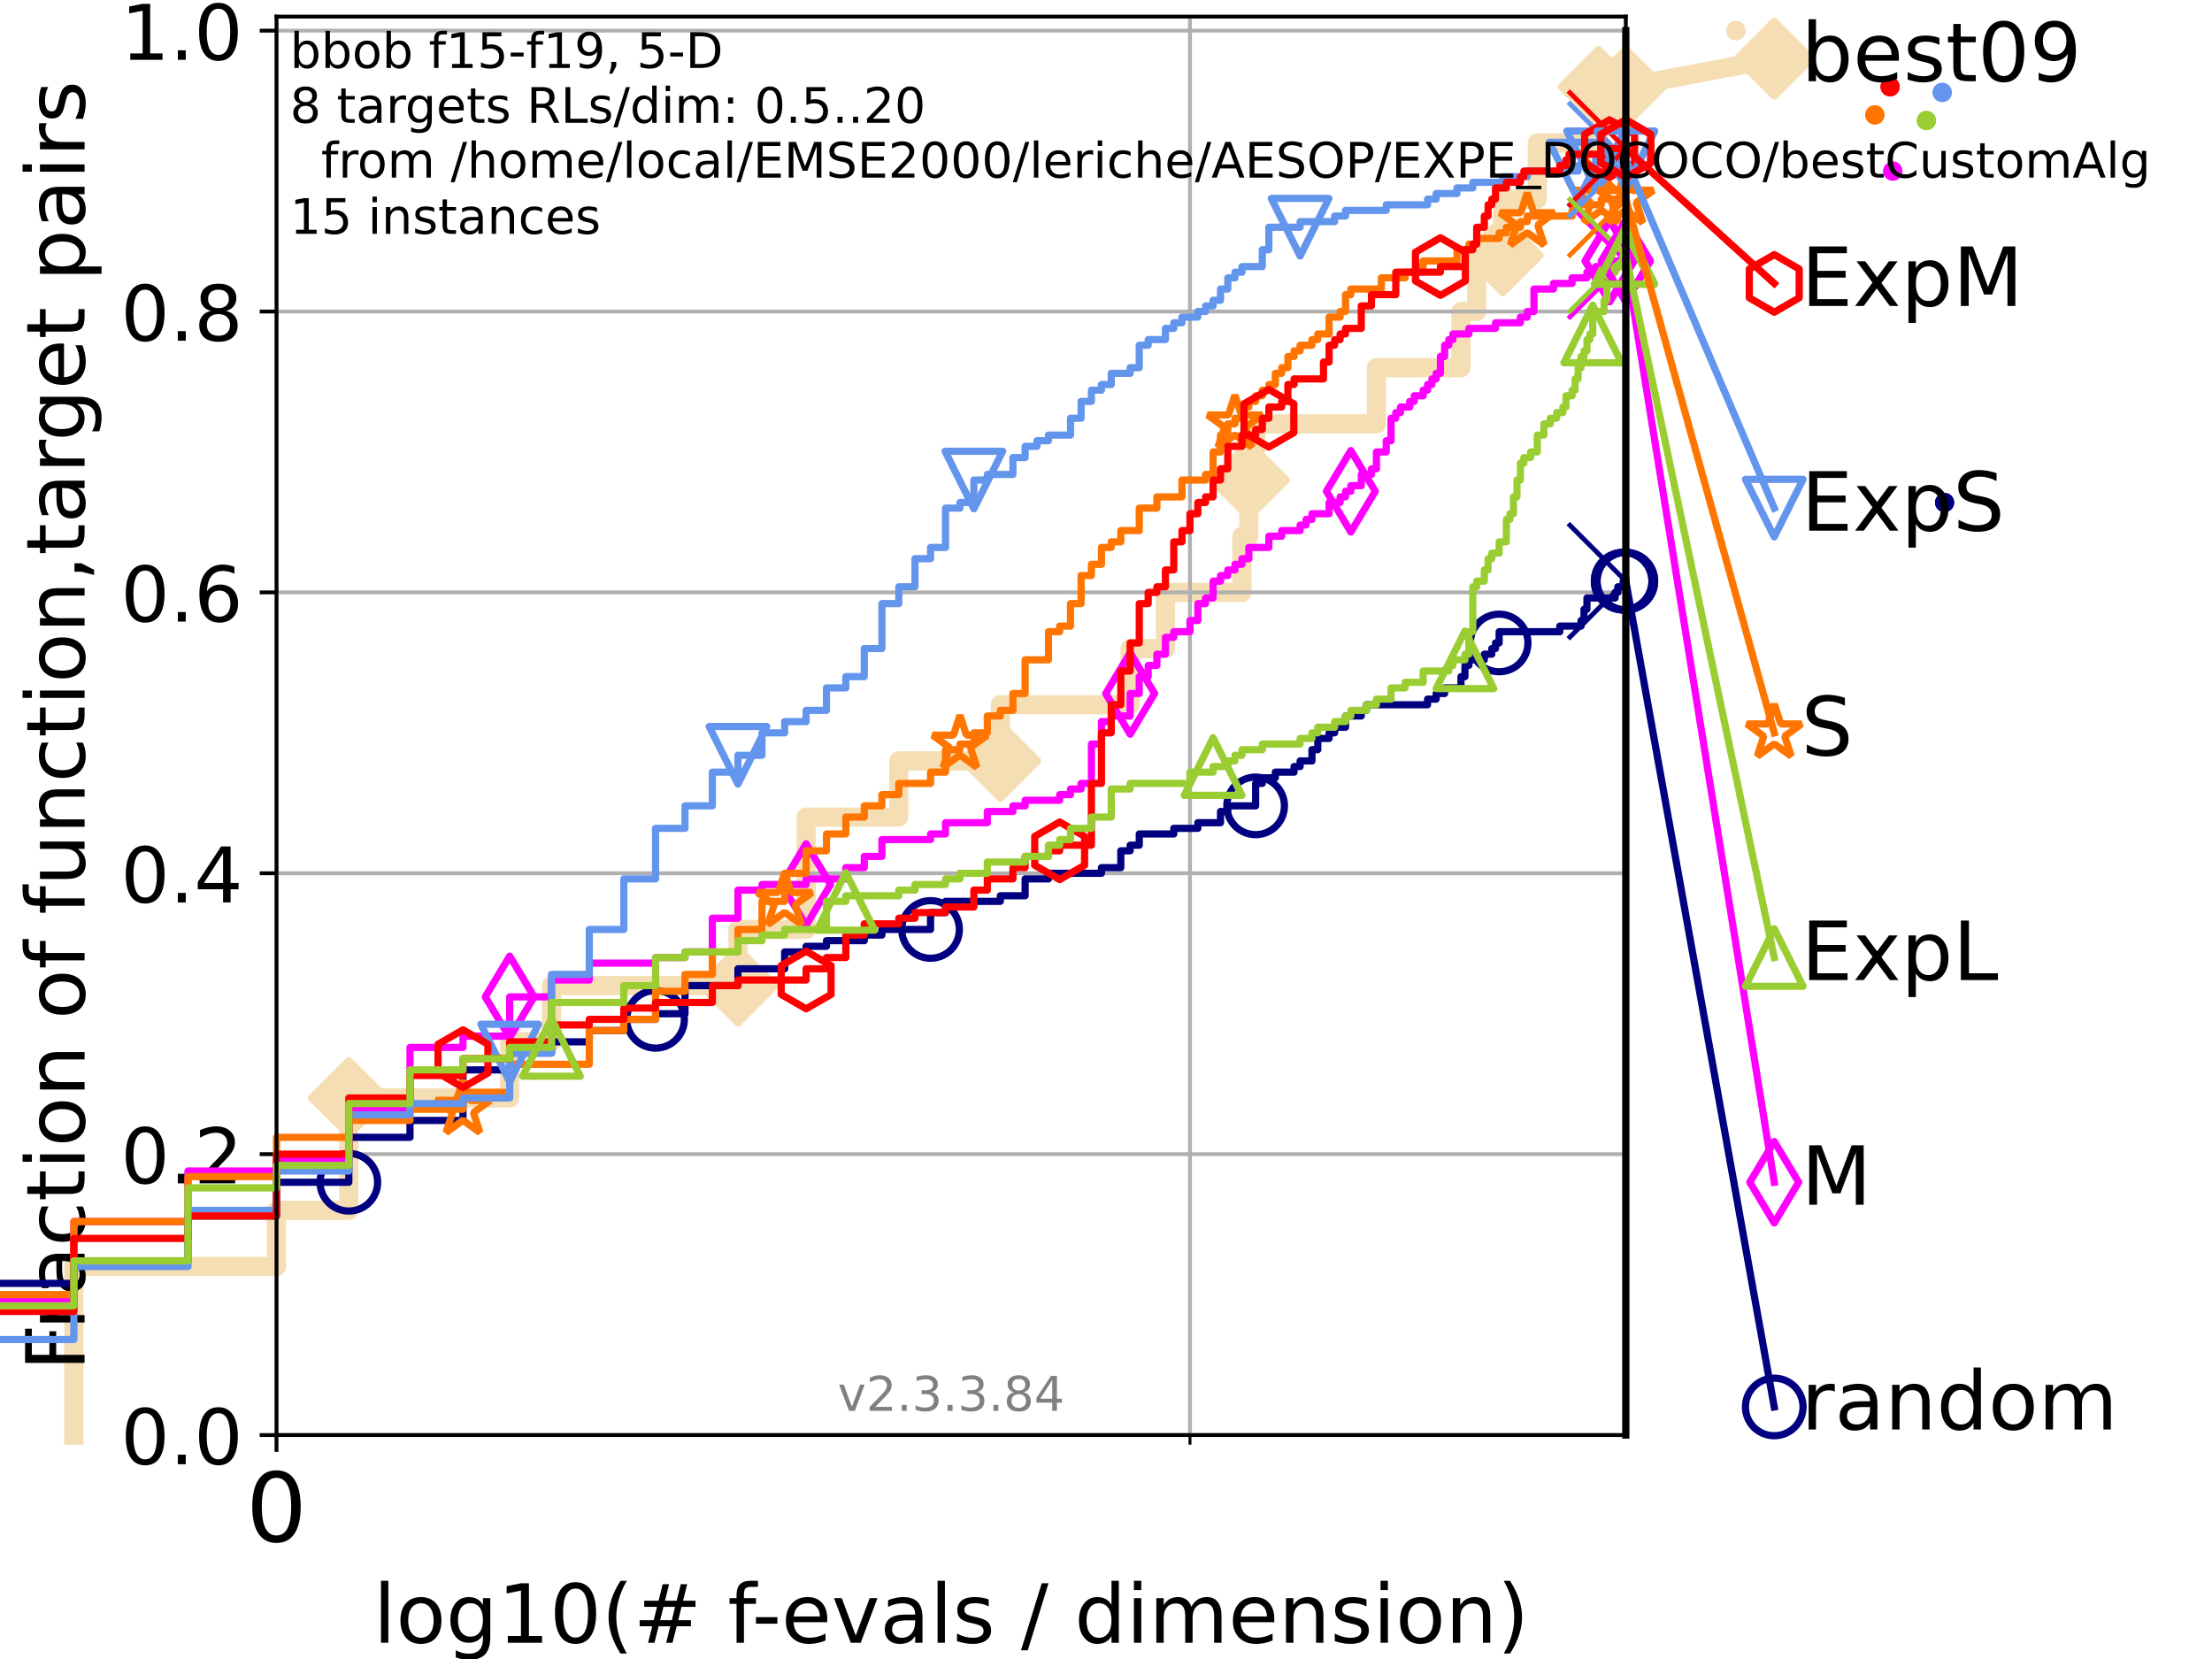 <?xml version="1.0" encoding="utf-8" standalone="no"?>
<!DOCTYPE svg PUBLIC "-//W3C//DTD SVG 1.1//EN"
  "http://www.w3.org/Graphics/SVG/1.1/DTD/svg11.dtd">
<!-- Created with matplotlib (https://matplotlib.org/) -->
<svg height="345.6pt" version="1.1" viewBox="0 0 460.8 345.6" width="460.8pt" xmlns="http://www.w3.org/2000/svg" xmlns:xlink="http://www.w3.org/1999/xlink">
 <defs>
  <style type="text/css">*{stroke-linecap:butt;stroke-linejoin:round;}</style>
 </defs>
 <g id="figure_1">
  <g id="patch_1">
   <path d="M 0 345.6 
L 460.8 345.6 
L 460.8 0 
L 0 0 
z
" style="fill:#ffffff;"/>
  </g>
  <g id="axes_1">
   <g id="patch_2">
    <path d="M 57.6 298.944 
L 338.688 298.944 
L 338.688 3.456 
L 57.6 3.456 
z
" style="fill:#ffffff;"/>
   </g>
   <g id="line2d_1">
    <path d="M 15.383 298.944 
L 15.383 263.837 
L 57.6 263.837 
L 57.6 252.134 
L 72.668 252.134 
L 72.668 228.729 
L 106.177 228.729 
L 106.177 217.027 
L 114.884 217.027 
L 114.884 205.324 
L 153.727 205.324 
L 153.727 193.622 
L 167.93 193.622 
L 167.93 170.217 
L 187.236 170.217 
L 187.236 158.514 
L 208.388 158.514 
L 208.388 146.812 
L 235.43 146.812 
L 235.43 135.109 
L 242.781 135.109 
L 242.781 123.407 
L 258.723 123.407 
L 258.723 111.704 
L 260.16 111.704 
L 260.16 100.002 
L 261.573 100.002 
L 261.573 88.299 
L 286.737 88.299 
L 286.737 76.597 
L 304.348 76.597 
L 304.348 64.894 
L 307.622 64.894 
L 307.622 53.192 
L 313.056 53.192 
L 313.056 41.489 
L 320.247 41.489 
L 320.247 29.787 
L 332.986 29.787 
L 332.986 18.084 
L 338.688 18.084 
" style="fill:none;stroke:#f5deb3;stroke-linecap:square;stroke-width:4;"/>
   </g>
   <g id="line2d_2">
    <defs>
     <path d="M -0 7.778 
L 7.778 0 
L 0 -7.778 
L -7.778 -0 
z
" id="m601d8ef480" style="stroke:#f5deb3;stroke-linejoin:miter;stroke-width:1.5;"/>
    </defs>
    <g>
     <use style="fill:#f5deb3;stroke:#f5deb3;stroke-linejoin:miter;stroke-width:1.5;" x="72.668" xlink:href="#m601d8ef480" y="228.729"/>
     <use style="fill:#f5deb3;stroke:#f5deb3;stroke-linejoin:miter;stroke-width:1.5;" x="153.727" xlink:href="#m601d8ef480" y="205.324"/>
     <use style="fill:#f5deb3;stroke:#f5deb3;stroke-linejoin:miter;stroke-width:1.5;" x="208.388" xlink:href="#m601d8ef480" y="158.514"/>
     <use style="fill:#f5deb3;stroke:#f5deb3;stroke-linejoin:miter;stroke-width:1.5;" x="260.16" xlink:href="#m601d8ef480" y="100.002"/>
     <use style="fill:#f5deb3;stroke:#f5deb3;stroke-linejoin:miter;stroke-width:1.5;" x="313.056" xlink:href="#m601d8ef480" y="53.192"/>
     <use style="fill:#f5deb3;stroke:#f5deb3;stroke-linejoin:miter;stroke-width:1.5;" x="332.986" xlink:href="#m601d8ef480" y="18.084"/>
     <use style="fill:#f5deb3;stroke:#f5deb3;stroke-linejoin:miter;stroke-width:1.5;" x="338.688" xlink:href="#m601d8ef480" y="18.084"/>
    </g>
   </g>
   <g id="line2d_3">
    <path style="fill:none;stroke:#f5deb3;stroke-linecap:square;stroke-width:4;"/>
    <g/>
   </g>
   <g id="line2d_4">
    <path d="M 338.688 18.084 
L 369.608 12.233 
" style="fill:none;stroke:#f5deb3;stroke-linecap:square;stroke-width:4;"/>
    <g>
     <use style="fill:#f5deb3;stroke:#f5deb3;stroke-linejoin:miter;stroke-width:1.5;" x="338.688" xlink:href="#m601d8ef480" y="18.084"/>
     <use style="fill:#f5deb3;stroke:#f5deb3;stroke-linejoin:miter;stroke-width:1.5;" x="369.608" xlink:href="#m601d8ef480" y="12.233"/>
    </g>
   </g>
   <g id="matplotlib.axis_1">
    <g id="xtick_1">
     <g id="line2d_5">
      <path clip-path="url(#p786664ea1c)" d="M 57.6 298.944 
L 57.6 3.456 
" style="fill:none;stroke:#b0b0b0;stroke-linecap:square;stroke-width:0.8;"/>
     </g>
     <g id="line2d_6">
      <defs>
       <path d="M 0 0 
L 0 3.5 
" id="m9cbc1b2e16" style="stroke:#000000;stroke-width:0.8;"/>
      </defs>
      <g>
       <use style="stroke:#000000;stroke-width:0.8;" x="57.6" xlink:href="#m9cbc1b2e16" y="298.944"/>
      </g>
     </g>
     <g id="text_1">
      <!-- 0 -->
      <g transform="translate(51.237 321.141)scale(0.2 -0.2)">
       <defs>
        <path d="M 31.781 66.406 
Q 24.172 66.406 20.328 58.906 
Q 16.5 51.422 16.5 36.375 
Q 16.5 21.391 20.328 13.891 
Q 24.172 6.391 31.781 6.391 
Q 39.453 6.391 43.281 13.891 
Q 47.125 21.391 47.125 36.375 
Q 47.125 51.422 43.281 58.906 
Q 39.453 66.406 31.781 66.406 
z
M 31.781 74.219 
Q 44.047 74.219 50.516 64.516 
Q 56.984 54.828 56.984 36.375 
Q 56.984 17.969 50.516 8.266 
Q 44.047 -1.422 31.781 -1.422 
Q 19.531 -1.422 13.062 8.266 
Q 6.594 17.969 6.594 36.375 
Q 6.594 54.828 13.062 64.516 
Q 19.531 74.219 31.781 74.219 
z
" id="DejaVuSans-48"/>
       </defs>
       <use xlink:href="#DejaVuSans-48"/>
      </g>
     </g>
    </g>
    <g id="xtick_2">
     <g id="line2d_7">
      <path clip-path="url(#p786664ea1c)" d="M 247.894 298.944 
L 247.894 3.456 
" style="fill:none;stroke:#b0b0b0;stroke-linecap:square;stroke-width:0.8;"/>
     </g>
     <g id="line2d_8">
      <defs>
       <path d="M 0 0 
L 0 2 
" id="medfaf21f94" style="stroke:#000000;stroke-width:0.6;"/>
      </defs>
      <g>
       <use style="stroke:#000000;stroke-width:0.6;" x="247.894" xlink:href="#medfaf21f94" y="298.944"/>
      </g>
     </g>
    </g>
    <g id="text_2">
     <!-- log10(# f-evals / dimension) -->
     <g transform="translate(77.764 342.218)scale(0.17 -0.17)">
      <defs>
       <path d="M 9.422 75.984 
L 18.406 75.984 
L 18.406 0 
L 9.422 0 
z
" id="DejaVuSans-108"/>
       <path d="M 30.609 48.391 
Q 23.391 48.391 19.188 42.75 
Q 14.984 37.109 14.984 27.297 
Q 14.984 17.484 19.156 11.844 
Q 23.344 6.203 30.609 6.203 
Q 37.797 6.203 41.984 11.859 
Q 46.188 17.531 46.188 27.297 
Q 46.188 37.016 41.984 42.703 
Q 37.797 48.391 30.609 48.391 
z
M 30.609 56 
Q 42.328 56 49.016 48.375 
Q 55.719 40.766 55.719 27.297 
Q 55.719 13.875 49.016 6.219 
Q 42.328 -1.422 30.609 -1.422 
Q 18.844 -1.422 12.172 6.219 
Q 5.516 13.875 5.516 27.297 
Q 5.516 40.766 12.172 48.375 
Q 18.844 56 30.609 56 
z
" id="DejaVuSans-111"/>
       <path d="M 45.406 27.984 
Q 45.406 37.75 41.375 43.109 
Q 37.359 48.484 30.078 48.484 
Q 22.859 48.484 18.828 43.109 
Q 14.797 37.75 14.797 27.984 
Q 14.797 18.266 18.828 12.891 
Q 22.859 7.516 30.078 7.516 
Q 37.359 7.516 41.375 12.891 
Q 45.406 18.266 45.406 27.984 
z
M 54.391 6.781 
Q 54.391 -7.172 48.188 -13.984 
Q 42 -20.797 29.203 -20.797 
Q 24.469 -20.797 20.266 -20.094 
Q 16.062 -19.391 12.109 -17.922 
L 12.109 -9.188 
Q 16.062 -11.328 19.922 -12.344 
Q 23.781 -13.375 27.781 -13.375 
Q 36.625 -13.375 41.016 -8.766 
Q 45.406 -4.156 45.406 5.172 
L 45.406 9.625 
Q 42.625 4.781 38.281 2.391 
Q 33.938 0 27.875 0 
Q 17.828 0 11.672 7.656 
Q 5.516 15.328 5.516 27.984 
Q 5.516 40.672 11.672 48.328 
Q 17.828 56 27.875 56 
Q 33.938 56 38.281 53.609 
Q 42.625 51.219 45.406 46.391 
L 45.406 54.688 
L 54.391 54.688 
z
" id="DejaVuSans-103"/>
       <path d="M 12.406 8.297 
L 28.516 8.297 
L 28.516 63.922 
L 10.984 60.406 
L 10.984 69.391 
L 28.422 72.906 
L 38.281 72.906 
L 38.281 8.297 
L 54.391 8.297 
L 54.391 0 
L 12.406 0 
z
" id="DejaVuSans-49"/>
       <path d="M 31 75.875 
Q 24.469 64.656 21.281 53.656 
Q 18.109 42.672 18.109 31.391 
Q 18.109 20.125 21.312 9.062 
Q 24.516 -2 31 -13.188 
L 23.188 -13.188 
Q 15.875 -1.703 12.234 9.375 
Q 8.594 20.453 8.594 31.391 
Q 8.594 42.281 12.203 53.312 
Q 15.828 64.359 23.188 75.875 
z
" id="DejaVuSans-40"/>
       <path d="M 51.125 44 
L 36.922 44 
L 32.812 27.688 
L 47.125 27.688 
z
M 43.797 71.781 
L 38.719 51.516 
L 52.984 51.516 
L 58.109 71.781 
L 65.922 71.781 
L 60.891 51.516 
L 76.125 51.516 
L 76.125 44 
L 58.984 44 
L 54.984 27.688 
L 70.516 27.688 
L 70.516 20.219 
L 53.078 20.219 
L 48 0 
L 40.188 0 
L 45.219 20.219 
L 30.906 20.219 
L 25.875 0 
L 18.016 0 
L 23.094 20.219 
L 7.719 20.219 
L 7.719 27.688 
L 24.906 27.688 
L 29 44 
L 13.281 44 
L 13.281 51.516 
L 30.906 51.516 
L 35.891 71.781 
z
" id="DejaVuSans-35"/>
       <path id="DejaVuSans-32"/>
       <path d="M 37.109 75.984 
L 37.109 68.5 
L 28.516 68.5 
Q 23.688 68.5 21.797 66.547 
Q 19.922 64.594 19.922 59.516 
L 19.922 54.688 
L 34.719 54.688 
L 34.719 47.703 
L 19.922 47.703 
L 19.922 0 
L 10.891 0 
L 10.891 47.703 
L 2.297 47.703 
L 2.297 54.688 
L 10.891 54.688 
L 10.891 58.5 
Q 10.891 67.625 15.141 71.797 
Q 19.391 75.984 28.609 75.984 
z
" id="DejaVuSans-102"/>
       <path d="M 4.891 31.391 
L 31.203 31.391 
L 31.203 23.391 
L 4.891 23.391 
z
" id="DejaVuSans-45"/>
       <path d="M 56.203 29.594 
L 56.203 25.203 
L 14.891 25.203 
Q 15.484 15.922 20.484 11.062 
Q 25.484 6.203 34.422 6.203 
Q 39.594 6.203 44.453 7.469 
Q 49.312 8.734 54.109 11.281 
L 54.109 2.781 
Q 49.266 0.734 44.188 -0.344 
Q 39.109 -1.422 33.891 -1.422 
Q 20.797 -1.422 13.156 6.188 
Q 5.516 13.812 5.516 26.812 
Q 5.516 40.234 12.766 48.109 
Q 20.016 56 32.328 56 
Q 43.359 56 49.781 48.891 
Q 56.203 41.797 56.203 29.594 
z
M 47.219 32.234 
Q 47.125 39.594 43.094 43.984 
Q 39.062 48.391 32.422 48.391 
Q 24.906 48.391 20.391 44.141 
Q 15.875 39.891 15.188 32.172 
z
" id="DejaVuSans-101"/>
       <path d="M 2.984 54.688 
L 12.5 54.688 
L 29.594 8.797 
L 46.688 54.688 
L 56.203 54.688 
L 35.688 0 
L 23.484 0 
z
" id="DejaVuSans-118"/>
       <path d="M 34.281 27.484 
Q 23.391 27.484 19.188 25 
Q 14.984 22.516 14.984 16.5 
Q 14.984 11.719 18.141 8.906 
Q 21.297 6.109 26.703 6.109 
Q 34.188 6.109 38.703 11.406 
Q 43.219 16.703 43.219 25.484 
L 43.219 27.484 
z
M 52.203 31.203 
L 52.203 0 
L 43.219 0 
L 43.219 8.297 
Q 40.141 3.328 35.547 0.953 
Q 30.953 -1.422 24.312 -1.422 
Q 15.922 -1.422 10.953 3.297 
Q 6 8.016 6 15.922 
Q 6 25.141 12.172 29.828 
Q 18.359 34.516 30.609 34.516 
L 43.219 34.516 
L 43.219 35.406 
Q 43.219 41.609 39.141 45 
Q 35.062 48.391 27.688 48.391 
Q 23 48.391 18.547 47.266 
Q 14.109 46.141 10.016 43.891 
L 10.016 52.203 
Q 14.938 54.109 19.578 55.047 
Q 24.219 56 28.609 56 
Q 40.484 56 46.344 49.844 
Q 52.203 43.703 52.203 31.203 
z
" id="DejaVuSans-97"/>
       <path d="M 44.281 53.078 
L 44.281 44.578 
Q 40.484 46.531 36.375 47.5 
Q 32.281 48.484 27.875 48.484 
Q 21.188 48.484 17.844 46.438 
Q 14.5 44.391 14.5 40.281 
Q 14.5 37.156 16.891 35.375 
Q 19.281 33.594 26.516 31.984 
L 29.594 31.297 
Q 39.156 29.25 43.188 25.516 
Q 47.219 21.781 47.219 15.094 
Q 47.219 7.469 41.188 3.016 
Q 35.156 -1.422 24.609 -1.422 
Q 20.219 -1.422 15.453 -0.562 
Q 10.688 0.297 5.422 2 
L 5.422 11.281 
Q 10.406 8.688 15.234 7.391 
Q 20.062 6.109 24.812 6.109 
Q 31.156 6.109 34.562 8.281 
Q 37.984 10.453 37.984 14.406 
Q 37.984 18.062 35.516 20.016 
Q 33.062 21.969 24.703 23.781 
L 21.578 24.516 
Q 13.234 26.266 9.516 29.906 
Q 5.812 33.547 5.812 39.891 
Q 5.812 47.609 11.281 51.797 
Q 16.75 56 26.812 56 
Q 31.781 56 36.172 55.266 
Q 40.578 54.547 44.281 53.078 
z
" id="DejaVuSans-115"/>
       <path d="M 25.391 72.906 
L 33.688 72.906 
L 8.297 -9.281 
L 0 -9.281 
z
" id="DejaVuSans-47"/>
       <path d="M 45.406 46.391 
L 45.406 75.984 
L 54.391 75.984 
L 54.391 0 
L 45.406 0 
L 45.406 8.203 
Q 42.578 3.328 38.25 0.953 
Q 33.938 -1.422 27.875 -1.422 
Q 17.969 -1.422 11.734 6.484 
Q 5.516 14.406 5.516 27.297 
Q 5.516 40.188 11.734 48.094 
Q 17.969 56 27.875 56 
Q 33.938 56 38.25 53.625 
Q 42.578 51.266 45.406 46.391 
z
M 14.797 27.297 
Q 14.797 17.391 18.875 11.75 
Q 22.953 6.109 30.078 6.109 
Q 37.203 6.109 41.297 11.75 
Q 45.406 17.391 45.406 27.297 
Q 45.406 37.203 41.297 42.844 
Q 37.203 48.484 30.078 48.484 
Q 22.953 48.484 18.875 42.844 
Q 14.797 37.203 14.797 27.297 
z
" id="DejaVuSans-100"/>
       <path d="M 9.422 54.688 
L 18.406 54.688 
L 18.406 0 
L 9.422 0 
z
M 9.422 75.984 
L 18.406 75.984 
L 18.406 64.594 
L 9.422 64.594 
z
" id="DejaVuSans-105"/>
       <path d="M 52 44.188 
Q 55.375 50.25 60.062 53.125 
Q 64.75 56 71.094 56 
Q 79.641 56 84.281 50.016 
Q 88.922 44.047 88.922 33.016 
L 88.922 0 
L 79.891 0 
L 79.891 32.719 
Q 79.891 40.578 77.094 44.375 
Q 74.312 48.188 68.609 48.188 
Q 61.625 48.188 57.562 43.547 
Q 53.516 38.922 53.516 30.906 
L 53.516 0 
L 44.484 0 
L 44.484 32.719 
Q 44.484 40.625 41.703 44.406 
Q 38.922 48.188 33.109 48.188 
Q 26.219 48.188 22.156 43.531 
Q 18.109 38.875 18.109 30.906 
L 18.109 0 
L 9.078 0 
L 9.078 54.688 
L 18.109 54.688 
L 18.109 46.188 
Q 21.188 51.219 25.484 53.609 
Q 29.781 56 35.688 56 
Q 41.656 56 45.828 52.969 
Q 50 49.953 52 44.188 
z
" id="DejaVuSans-109"/>
       <path d="M 54.891 33.016 
L 54.891 0 
L 45.906 0 
L 45.906 32.719 
Q 45.906 40.484 42.875 44.328 
Q 39.844 48.188 33.797 48.188 
Q 26.516 48.188 22.312 43.547 
Q 18.109 38.922 18.109 30.906 
L 18.109 0 
L 9.078 0 
L 9.078 54.688 
L 18.109 54.688 
L 18.109 46.188 
Q 21.344 51.125 25.703 53.562 
Q 30.078 56 35.797 56 
Q 45.219 56 50.047 50.172 
Q 54.891 44.344 54.891 33.016 
z
" id="DejaVuSans-110"/>
       <path d="M 8.016 75.875 
L 15.828 75.875 
Q 23.141 64.359 26.781 53.312 
Q 30.422 42.281 30.422 31.391 
Q 30.422 20.453 26.781 9.375 
Q 23.141 -1.703 15.828 -13.188 
L 8.016 -13.188 
Q 14.5 -2 17.703 9.062 
Q 20.906 20.125 20.906 31.391 
Q 20.906 42.672 17.703 53.656 
Q 14.5 64.656 8.016 75.875 
z
" id="DejaVuSans-41"/>
      </defs>
      <use xlink:href="#DejaVuSans-108"/>
      <use x="27.783" xlink:href="#DejaVuSans-111"/>
      <use x="88.965" xlink:href="#DejaVuSans-103"/>
      <use x="152.441" xlink:href="#DejaVuSans-49"/>
      <use x="216.064" xlink:href="#DejaVuSans-48"/>
      <use x="279.688" xlink:href="#DejaVuSans-40"/>
      <use x="318.701" xlink:href="#DejaVuSans-35"/>
      <use x="402.49" xlink:href="#DejaVuSans-32"/>
      <use x="434.277" xlink:href="#DejaVuSans-102"/>
      <use x="463.982" xlink:href="#DejaVuSans-45"/>
      <use x="500.066" xlink:href="#DejaVuSans-101"/>
      <use x="561.59" xlink:href="#DejaVuSans-118"/>
      <use x="620.77" xlink:href="#DejaVuSans-97"/>
      <use x="682.049" xlink:href="#DejaVuSans-108"/>
      <use x="709.832" xlink:href="#DejaVuSans-115"/>
      <use x="761.932" xlink:href="#DejaVuSans-32"/>
      <use x="793.719" xlink:href="#DejaVuSans-47"/>
      <use x="827.41" xlink:href="#DejaVuSans-32"/>
      <use x="859.197" xlink:href="#DejaVuSans-100"/>
      <use x="922.674" xlink:href="#DejaVuSans-105"/>
      <use x="950.457" xlink:href="#DejaVuSans-109"/>
      <use x="1047.869" xlink:href="#DejaVuSans-101"/>
      <use x="1109.393" xlink:href="#DejaVuSans-110"/>
      <use x="1172.771" xlink:href="#DejaVuSans-115"/>
      <use x="1224.871" xlink:href="#DejaVuSans-105"/>
      <use x="1252.654" xlink:href="#DejaVuSans-111"/>
      <use x="1313.836" xlink:href="#DejaVuSans-110"/>
      <use x="1377.215" xlink:href="#DejaVuSans-41"/>
     </g>
    </g>
   </g>
   <g id="matplotlib.axis_2">
    <g id="ytick_1">
     <g id="line2d_9">
      <path clip-path="url(#p786664ea1c)" d="M 57.6 298.944 
L 338.688 298.944 
" style="fill:none;stroke:#b0b0b0;stroke-linecap:square;stroke-width:0.8;"/>
     </g>
     <g id="line2d_10">
      <defs>
       <path d="M 0 0 
L -3.5 0 
" id="m77e2a2e4c0" style="stroke:#000000;stroke-width:0.8;"/>
      </defs>
      <g>
       <use style="stroke:#000000;stroke-width:0.8;" x="57.6" xlink:href="#m77e2a2e4c0" y="298.944"/>
      </g>
     </g>
     <g id="text_3">
      <!-- 0.0 -->
      <g transform="translate(25.155 305.023)scale(0.16 -0.16)">
       <defs>
        <path d="M 10.688 12.406 
L 21 12.406 
L 21 0 
L 10.688 0 
z
" id="DejaVuSans-46"/>
       </defs>
       <use xlink:href="#DejaVuSans-48"/>
       <use x="63.623" xlink:href="#DejaVuSans-46"/>
       <use x="95.41" xlink:href="#DejaVuSans-48"/>
      </g>
     </g>
    </g>
    <g id="ytick_2">
     <g id="line2d_11">
      <path clip-path="url(#p786664ea1c)" d="M 57.6 240.432 
L 338.688 240.432 
" style="fill:none;stroke:#b0b0b0;stroke-linecap:square;stroke-width:0.8;"/>
     </g>
     <g id="line2d_12">
      <g>
       <use style="stroke:#000000;stroke-width:0.8;" x="57.6" xlink:href="#m77e2a2e4c0" y="240.432"/>
      </g>
     </g>
     <g id="text_4">
      <!-- 0.2 -->
      <g transform="translate(25.155 246.51)scale(0.16 -0.16)">
       <defs>
        <path d="M 19.188 8.297 
L 53.609 8.297 
L 53.609 0 
L 7.328 0 
L 7.328 8.297 
Q 12.938 14.109 22.625 23.891 
Q 32.328 33.688 34.812 36.531 
Q 39.547 41.844 41.422 45.531 
Q 43.312 49.219 43.312 52.781 
Q 43.312 58.594 39.234 62.25 
Q 35.156 65.922 28.609 65.922 
Q 23.969 65.922 18.812 64.312 
Q 13.672 62.703 7.812 59.422 
L 7.812 69.391 
Q 13.766 71.781 18.938 73 
Q 24.125 74.219 28.422 74.219 
Q 39.75 74.219 46.484 68.547 
Q 53.219 62.891 53.219 53.422 
Q 53.219 48.922 51.531 44.891 
Q 49.859 40.875 45.406 35.406 
Q 44.188 33.984 37.641 27.219 
Q 31.109 20.453 19.188 8.297 
z
" id="DejaVuSans-50"/>
       </defs>
       <use xlink:href="#DejaVuSans-48"/>
       <use x="63.623" xlink:href="#DejaVuSans-46"/>
       <use x="95.41" xlink:href="#DejaVuSans-50"/>
      </g>
     </g>
    </g>
    <g id="ytick_3">
     <g id="line2d_13">
      <path clip-path="url(#p786664ea1c)" d="M 57.6 181.919 
L 338.688 181.919 
" style="fill:none;stroke:#b0b0b0;stroke-linecap:square;stroke-width:0.8;"/>
     </g>
     <g id="line2d_14">
      <g>
       <use style="stroke:#000000;stroke-width:0.8;" x="57.6" xlink:href="#m77e2a2e4c0" y="181.919"/>
      </g>
     </g>
     <g id="text_5">
      <!-- 0.4 -->
      <g transform="translate(25.155 187.998)scale(0.16 -0.16)">
       <defs>
        <path d="M 37.797 64.312 
L 12.891 25.391 
L 37.797 25.391 
z
M 35.203 72.906 
L 47.609 72.906 
L 47.609 25.391 
L 58.016 25.391 
L 58.016 17.188 
L 47.609 17.188 
L 47.609 0 
L 37.797 0 
L 37.797 17.188 
L 4.891 17.188 
L 4.891 26.703 
z
" id="DejaVuSans-52"/>
       </defs>
       <use xlink:href="#DejaVuSans-48"/>
       <use x="63.623" xlink:href="#DejaVuSans-46"/>
       <use x="95.41" xlink:href="#DejaVuSans-52"/>
      </g>
     </g>
    </g>
    <g id="ytick_4">
     <g id="line2d_15">
      <path clip-path="url(#p786664ea1c)" d="M 57.6 123.407 
L 338.688 123.407 
" style="fill:none;stroke:#b0b0b0;stroke-linecap:square;stroke-width:0.8;"/>
     </g>
     <g id="line2d_16">
      <g>
       <use style="stroke:#000000;stroke-width:0.8;" x="57.6" xlink:href="#m77e2a2e4c0" y="123.407"/>
      </g>
     </g>
     <g id="text_6">
      <!-- 0.6 -->
      <g transform="translate(25.155 129.485)scale(0.16 -0.16)">
       <defs>
        <path d="M 33.016 40.375 
Q 26.375 40.375 22.484 35.828 
Q 18.609 31.297 18.609 23.391 
Q 18.609 15.531 22.484 10.953 
Q 26.375 6.391 33.016 6.391 
Q 39.656 6.391 43.531 10.953 
Q 47.406 15.531 47.406 23.391 
Q 47.406 31.297 43.531 35.828 
Q 39.656 40.375 33.016 40.375 
z
M 52.594 71.297 
L 52.594 62.312 
Q 48.875 64.062 45.094 64.984 
Q 41.312 65.922 37.594 65.922 
Q 27.828 65.922 22.672 59.328 
Q 17.531 52.734 16.797 39.406 
Q 19.672 43.656 24.016 45.922 
Q 28.375 48.188 33.594 48.188 
Q 44.578 48.188 50.953 41.516 
Q 57.328 34.859 57.328 23.391 
Q 57.328 12.156 50.688 5.359 
Q 44.047 -1.422 33.016 -1.422 
Q 20.359 -1.422 13.672 8.266 
Q 6.984 17.969 6.984 36.375 
Q 6.984 53.656 15.188 63.938 
Q 23.391 74.219 37.203 74.219 
Q 40.922 74.219 44.703 73.484 
Q 48.484 72.75 52.594 71.297 
z
" id="DejaVuSans-54"/>
       </defs>
       <use xlink:href="#DejaVuSans-48"/>
       <use x="63.623" xlink:href="#DejaVuSans-46"/>
       <use x="95.41" xlink:href="#DejaVuSans-54"/>
      </g>
     </g>
    </g>
    <g id="ytick_5">
     <g id="line2d_17">
      <path clip-path="url(#p786664ea1c)" d="M 57.6 64.894 
L 338.688 64.894 
" style="fill:none;stroke:#b0b0b0;stroke-linecap:square;stroke-width:0.8;"/>
     </g>
     <g id="line2d_18">
      <g>
       <use style="stroke:#000000;stroke-width:0.8;" x="57.6" xlink:href="#m77e2a2e4c0" y="64.894"/>
      </g>
     </g>
     <g id="text_7">
      <!-- 0.8 -->
      <g transform="translate(25.155 70.973)scale(0.16 -0.16)">
       <defs>
        <path d="M 31.781 34.625 
Q 24.75 34.625 20.719 30.859 
Q 16.703 27.094 16.703 20.516 
Q 16.703 13.922 20.719 10.156 
Q 24.75 6.391 31.781 6.391 
Q 38.812 6.391 42.859 10.172 
Q 46.922 13.969 46.922 20.516 
Q 46.922 27.094 42.891 30.859 
Q 38.875 34.625 31.781 34.625 
z
M 21.922 38.812 
Q 15.578 40.375 12.031 44.719 
Q 8.5 49.078 8.5 55.328 
Q 8.5 64.062 14.719 69.141 
Q 20.953 74.219 31.781 74.219 
Q 42.672 74.219 48.875 69.141 
Q 55.078 64.062 55.078 55.328 
Q 55.078 49.078 51.531 44.719 
Q 48 40.375 41.703 38.812 
Q 48.828 37.156 52.797 32.312 
Q 56.781 27.484 56.781 20.516 
Q 56.781 9.906 50.312 4.234 
Q 43.844 -1.422 31.781 -1.422 
Q 19.734 -1.422 13.25 4.234 
Q 6.781 9.906 6.781 20.516 
Q 6.781 27.484 10.781 32.312 
Q 14.797 37.156 21.922 38.812 
z
M 18.312 54.391 
Q 18.312 48.734 21.844 45.562 
Q 25.391 42.391 31.781 42.391 
Q 38.141 42.391 41.719 45.562 
Q 45.312 48.734 45.312 54.391 
Q 45.312 60.062 41.719 63.234 
Q 38.141 66.406 31.781 66.406 
Q 25.391 66.406 21.844 63.234 
Q 18.312 60.062 18.312 54.391 
z
" id="DejaVuSans-56"/>
       </defs>
       <use xlink:href="#DejaVuSans-48"/>
       <use x="63.623" xlink:href="#DejaVuSans-46"/>
       <use x="95.41" xlink:href="#DejaVuSans-56"/>
      </g>
     </g>
    </g>
    <g id="ytick_6">
     <g id="line2d_19">
      <path clip-path="url(#p786664ea1c)" d="M 57.6 6.382 
L 338.688 6.382 
" style="fill:none;stroke:#b0b0b0;stroke-linecap:square;stroke-width:0.8;"/>
     </g>
     <g id="line2d_20">
      <g>
       <use style="stroke:#000000;stroke-width:0.8;" x="57.6" xlink:href="#m77e2a2e4c0" y="6.382"/>
      </g>
     </g>
     <g id="text_8">
      <!-- 1.0 -->
      <g transform="translate(25.155 12.46)scale(0.16 -0.16)">
       <use xlink:href="#DejaVuSans-49"/>
       <use x="63.623" xlink:href="#DejaVuSans-46"/>
       <use x="95.41" xlink:href="#DejaVuSans-48"/>
      </g>
     </g>
    </g>
    <g id="text_9">
     <!-- Fraction of function,target pairs -->
     <g transform="translate(17.62 285.585)rotate(-90)scale(0.17 -0.17)">
      <defs>
       <path d="M 9.812 72.906 
L 51.703 72.906 
L 51.703 64.594 
L 19.672 64.594 
L 19.672 43.109 
L 48.578 43.109 
L 48.578 34.812 
L 19.672 34.812 
L 19.672 0 
L 9.812 0 
z
" id="DejaVuSans-70"/>
       <path d="M 41.109 46.297 
Q 39.594 47.172 37.812 47.578 
Q 36.031 48 33.891 48 
Q 26.266 48 22.188 43.047 
Q 18.109 38.094 18.109 28.812 
L 18.109 0 
L 9.078 0 
L 9.078 54.688 
L 18.109 54.688 
L 18.109 46.188 
Q 20.953 51.172 25.484 53.578 
Q 30.031 56 36.531 56 
Q 37.453 56 38.578 55.875 
Q 39.703 55.766 41.062 55.516 
z
" id="DejaVuSans-114"/>
       <path d="M 48.781 52.594 
L 48.781 44.188 
Q 44.969 46.297 41.141 47.344 
Q 37.312 48.391 33.406 48.391 
Q 24.656 48.391 19.812 42.844 
Q 14.984 37.312 14.984 27.297 
Q 14.984 17.281 19.812 11.734 
Q 24.656 6.203 33.406 6.203 
Q 37.312 6.203 41.141 7.25 
Q 44.969 8.297 48.781 10.406 
L 48.781 2.094 
Q 45.016 0.344 40.984 -0.531 
Q 36.969 -1.422 32.422 -1.422 
Q 20.062 -1.422 12.781 6.344 
Q 5.516 14.109 5.516 27.297 
Q 5.516 40.672 12.859 48.328 
Q 20.219 56 33.016 56 
Q 37.156 56 41.109 55.141 
Q 45.062 54.297 48.781 52.594 
z
" id="DejaVuSans-99"/>
       <path d="M 18.312 70.219 
L 18.312 54.688 
L 36.812 54.688 
L 36.812 47.703 
L 18.312 47.703 
L 18.312 18.016 
Q 18.312 11.328 20.141 9.422 
Q 21.969 7.516 27.594 7.516 
L 36.812 7.516 
L 36.812 0 
L 27.594 0 
Q 17.188 0 13.234 3.875 
Q 9.281 7.766 9.281 18.016 
L 9.281 47.703 
L 2.688 47.703 
L 2.688 54.688 
L 9.281 54.688 
L 9.281 70.219 
z
" id="DejaVuSans-116"/>
       <path d="M 8.5 21.578 
L 8.5 54.688 
L 17.484 54.688 
L 17.484 21.922 
Q 17.484 14.156 20.5 10.266 
Q 23.531 6.391 29.594 6.391 
Q 36.859 6.391 41.078 11.031 
Q 45.312 15.672 45.312 23.688 
L 45.312 54.688 
L 54.297 54.688 
L 54.297 0 
L 45.312 0 
L 45.312 8.406 
Q 42.047 3.422 37.719 1 
Q 33.406 -1.422 27.688 -1.422 
Q 18.266 -1.422 13.375 4.438 
Q 8.5 10.297 8.5 21.578 
z
M 31.109 56 
z
" id="DejaVuSans-117"/>
       <path d="M 11.719 12.406 
L 22.016 12.406 
L 22.016 4 
L 14.016 -11.625 
L 7.719 -11.625 
L 11.719 4 
z
" id="DejaVuSans-44"/>
       <path d="M 18.109 8.203 
L 18.109 -20.797 
L 9.078 -20.797 
L 9.078 54.688 
L 18.109 54.688 
L 18.109 46.391 
Q 20.953 51.266 25.266 53.625 
Q 29.594 56 35.594 56 
Q 45.562 56 51.781 48.094 
Q 58.016 40.188 58.016 27.297 
Q 58.016 14.406 51.781 6.484 
Q 45.562 -1.422 35.594 -1.422 
Q 29.594 -1.422 25.266 0.953 
Q 20.953 3.328 18.109 8.203 
z
M 48.688 27.297 
Q 48.688 37.203 44.609 42.844 
Q 40.531 48.484 33.406 48.484 
Q 26.266 48.484 22.188 42.844 
Q 18.109 37.203 18.109 27.297 
Q 18.109 17.391 22.188 11.75 
Q 26.266 6.109 33.406 6.109 
Q 40.531 6.109 44.609 11.75 
Q 48.688 17.391 48.688 27.297 
z
" id="DejaVuSans-112"/>
      </defs>
      <use xlink:href="#DejaVuSans-70"/>
      <use x="50.27" xlink:href="#DejaVuSans-114"/>
      <use x="91.383" xlink:href="#DejaVuSans-97"/>
      <use x="152.662" xlink:href="#DejaVuSans-99"/>
      <use x="207.643" xlink:href="#DejaVuSans-116"/>
      <use x="246.852" xlink:href="#DejaVuSans-105"/>
      <use x="274.635" xlink:href="#DejaVuSans-111"/>
      <use x="335.816" xlink:href="#DejaVuSans-110"/>
      <use x="399.195" xlink:href="#DejaVuSans-32"/>
      <use x="430.982" xlink:href="#DejaVuSans-111"/>
      <use x="492.164" xlink:href="#DejaVuSans-102"/>
      <use x="527.369" xlink:href="#DejaVuSans-32"/>
      <use x="559.156" xlink:href="#DejaVuSans-102"/>
      <use x="594.361" xlink:href="#DejaVuSans-117"/>
      <use x="657.74" xlink:href="#DejaVuSans-110"/>
      <use x="721.119" xlink:href="#DejaVuSans-99"/>
      <use x="776.1" xlink:href="#DejaVuSans-116"/>
      <use x="815.309" xlink:href="#DejaVuSans-105"/>
      <use x="843.092" xlink:href="#DejaVuSans-111"/>
      <use x="904.273" xlink:href="#DejaVuSans-110"/>
      <use x="967.652" xlink:href="#DejaVuSans-44"/>
      <use x="999.439" xlink:href="#DejaVuSans-116"/>
      <use x="1038.648" xlink:href="#DejaVuSans-97"/>
      <use x="1099.928" xlink:href="#DejaVuSans-114"/>
      <use x="1139.291" xlink:href="#DejaVuSans-103"/>
      <use x="1202.768" xlink:href="#DejaVuSans-101"/>
      <use x="1264.291" xlink:href="#DejaVuSans-116"/>
      <use x="1303.5" xlink:href="#DejaVuSans-32"/>
      <use x="1335.287" xlink:href="#DejaVuSans-112"/>
      <use x="1398.764" xlink:href="#DejaVuSans-97"/>
      <use x="1460.043" xlink:href="#DejaVuSans-105"/>
      <use x="1487.826" xlink:href="#DejaVuSans-114"/>
      <use x="1528.939" xlink:href="#DejaVuSans-115"/>
     </g>
    </g>
   </g>
   <g id="line2d_21">
    <defs>
     <path d="M 0 1.5 
C 0.398 1.5 0.779 1.342 1.061 1.061 
C 1.342 0.779 1.5 0.398 1.5 0 
C 1.5 -0.398 1.342 -0.779 1.061 -1.061 
C 0.779 -1.342 0.398 -1.5 0 -1.5 
C -0.398 -1.5 -0.779 -1.342 -1.061 -1.061 
C -1.342 -0.779 -1.5 -0.398 -1.5 0 
C -1.5 0.398 -1.342 0.779 -1.061 1.061 
C -0.779 1.342 -0.398 1.5 0 1.5 
z
" id="m136b4d17e0" style="stroke:#f5deb3;"/>
    </defs>
    <g>
     <use style="fill:#f5deb3;stroke:#f5deb3;" x="361.633" xlink:href="#m136b4d17e0" y="6.382"/>
     <use style="fill:#f5deb3;stroke:#f5deb3;" x="361.633" xlink:href="#m136b4d17e0" y="6.382"/>
    </g>
   </g>
   <g id="line2d_22">
    <defs>
     <path d="M 0 1.5 
C 0.398 1.5 0.779 1.342 1.061 1.061 
C 1.342 0.779 1.5 0.398 1.5 0 
C 1.5 -0.398 1.342 -0.779 1.061 -1.061 
C 0.779 -1.342 0.398 -1.5 0 -1.5 
C -0.398 -1.5 -0.779 -1.342 -1.061 -1.061 
C -1.342 -0.779 -1.5 -0.398 -1.5 0 
C -1.5 0.398 -1.342 0.779 -1.061 1.061 
C -0.779 1.342 -0.398 1.5 0 1.5 
z
" id="m6e8b6e0b3d" style="stroke:#000080;"/>
    </defs>
    <g>
     <use style="fill:#000080;stroke:#000080;" x="405.092" xlink:href="#m6e8b6e0b3d" y="104.683"/>
     <use style="fill:#000080;stroke:#000080;" x="405.092" xlink:href="#m6e8b6e0b3d" y="104.683"/>
    </g>
   </g>
   <g id="line2d_23">
    <path d="M -1 267.347 
L 15.383 267.347 
L 15.383 262.666 
L 39.159 262.666 
L 39.159 253.304 
L 57.6 253.304 
L 57.6 246.283 
L 72.668 246.283 
L 72.668 236.921 
L 85.407 236.921 
L 85.407 233.41 
L 96.443 233.41 
L 96.443 222.878 
L 106.177 222.878 
L 106.177 219.367 
L 114.884 219.367 
L 114.884 217.027 
L 122.761 217.027 
L 122.761 214.686 
L 129.952 214.686 
L 129.952 212.346 
L 136.567 212.346 
L 136.567 211.175 
L 142.692 211.175 
L 142.692 205.324 
L 153.727 205.324 
L 153.727 201.813 
L 163.461 201.813 
L 163.461 198.303 
L 167.93 198.303 
L 167.93 197.132 
L 172.169 197.132 
L 172.169 195.962 
L 180.045 195.962 
L 180.045 194.792 
L 183.719 194.792 
L 183.719 193.622 
L 193.851 193.622 
L 193.851 190.111 
L 196.97 190.111 
L 196.97 187.77 
L 208.388 187.77 
L 208.388 186.6 
L 213.555 186.6 
L 213.555 183.089 
L 218.417 183.089 
L 218.417 181.919 
L 229.453 181.919 
L 229.453 180.749 
L 233.485 180.749 
L 233.485 177.238 
L 235.43 177.238 
L 235.43 176.068 
L 237.33 176.068 
L 237.33 173.727 
L 244.521 173.727 
L 244.521 172.557 
L 249.531 172.557 
L 249.531 171.387 
L 254.255 171.387 
L 254.255 169.046 
L 255.771 169.046 
L 255.771 167.876 
L 261.573 167.876 
L 261.573 163.195 
L 262.962 163.195 
L 262.962 162.025 
L 265.672 162.025 
L 265.672 160.855 
L 269.577 160.855 
L 269.577 159.684 
L 270.839 159.684 
L 270.839 158.514 
L 273.306 158.514 
L 273.306 156.174 
L 274.513 156.174 
L 274.513 153.833 
L 276.874 153.833 
L 276.874 152.663 
L 278.03 152.663 
L 278.03 151.493 
L 280.294 151.493 
L 280.294 149.152 
L 283.579 149.152 
L 283.579 147.982 
L 284.645 147.982 
L 284.645 146.812 
L 297.385 146.812 
L 297.385 145.641 
L 299.181 145.641 
L 299.181 144.471 
L 300.94 144.471 
L 300.94 143.301 
L 304.348 143.301 
L 304.348 140.96 
L 305.179 140.96 
L 305.179 138.62 
L 306.001 138.62 
L 306.001 137.45 
L 309.211 137.45 
L 309.211 136.279 
L 310.77 136.279 
L 310.77 135.109 
L 311.539 135.109 
L 311.539 133.939 
L 312.301 133.939 
L 312.301 131.598 
L 324.932 131.598 
L 324.932 130.428 
L 329.366 130.428 
L 329.366 129.258 
L 329.981 129.258 
L 329.981 126.917 
L 330.591 126.917 
L 330.591 124.577 
L 336.454 124.577 
L 336.454 123.407 
L 337.018 123.407 
L 337.018 122.236 
L 338.135 122.236 
L 338.135 121.066 
L 338.688 121.066 
" style="fill:none;stroke:#000080;stroke-linecap:square;stroke-width:1.5;"/>
   </g>
   <g id="line2d_24">
    <defs>
     <path d="M 0 6 
C 1.591 6 3.117 5.368 4.243 4.243 
C 5.368 3.117 6 1.591 6 0 
C 6 -1.591 5.368 -3.117 4.243 -4.243 
C 3.117 -5.368 1.591 -6 0 -6 
C -1.591 -6 -3.117 -5.368 -4.243 -4.243 
C -5.368 -3.117 -6 -1.591 -6 0 
C -6 1.591 -5.368 3.117 -4.243 4.243 
C -3.117 5.368 -1.591 6 0 6 
z
" id="m6d05ee8a5e" style="stroke:#000080;stroke-width:1.5;"/>
    </defs>
    <g>
     <use style="fill-opacity:0;stroke:#000080;stroke-width:1.5;" x="72.668" xlink:href="#m6d05ee8a5e" y="246.283"/>
     <use style="fill-opacity:0;stroke:#000080;stroke-width:1.5;" x="136.567" xlink:href="#m6d05ee8a5e" y="212.346"/>
     <use style="fill-opacity:0;stroke:#000080;stroke-width:1.5;" x="193.851" xlink:href="#m6d05ee8a5e" y="193.622"/>
     <use style="fill-opacity:0;stroke:#000080;stroke-width:1.5;" x="261.573" xlink:href="#m6d05ee8a5e" y="167.876"/>
     <use style="fill-opacity:0;stroke:#000080;stroke-width:1.5;" x="312.301" xlink:href="#m6d05ee8a5e" y="133.939"/>
     <use style="fill-opacity:0;stroke:#000080;stroke-width:1.5;" x="338.135" xlink:href="#m6d05ee8a5e" y="121.066"/>
     <use style="fill-opacity:0;stroke:#000080;stroke-width:1.5;" x="338.135" xlink:href="#m6d05ee8a5e" y="121.066"/>
     <use style="fill-opacity:0;stroke:#000080;stroke-width:1.5;" x="338.688" xlink:href="#m6d05ee8a5e" y="121.066"/>
    </g>
   </g>
   <g id="line2d_25">
    <path style="fill:none;stroke:#000080;stroke-linecap:square;stroke-width:1.5;"/>
    <g/>
   </g>
   <g id="line2d_26">
    <path clip-path="url(#p786664ea1c)" d="M 338.688 121.066 
" style="fill:none;stroke:#000080;stroke-linecap:square;stroke-width:1.5;"/>
    <defs>
     <path d="M -12 12 
L 12 -12 
M -12 -12 
L 12 12 
" id="maeecefca42" style="stroke:#000080;"/>
    </defs>
    <g clip-path="url(#p786664ea1c)">
     <use style="fill:#000080;stroke:#000080;" x="338.688" xlink:href="#maeecefca42" y="121.066"/>
    </g>
   </g>
   <g id="line2d_27">
    <defs>
     <path d="M 0 1.5 
C 0.398 1.5 0.779 1.342 1.061 1.061 
C 1.342 0.779 1.5 0.398 1.5 0 
C 1.5 -0.398 1.342 -0.779 1.061 -1.061 
C 0.779 -1.342 0.398 -1.5 0 -1.5 
C -0.398 -1.5 -0.779 -1.342 -1.061 -1.061 
C -1.342 -0.779 -1.5 -0.398 -1.5 0 
C -1.5 0.398 -1.342 0.779 -1.061 1.061 
C -0.779 1.342 -0.398 1.5 0 1.5 
z
" id="m128424314a" style="stroke:#ff00ff;"/>
    </defs>
    <g>
     <use style="fill:#ff00ff;stroke:#ff00ff;" x="394.303" xlink:href="#m128424314a" y="35.638"/>
     <use style="fill:#ff00ff;stroke:#ff00ff;" x="394.303" xlink:href="#m128424314a" y="35.638"/>
    </g>
   </g>
   <g id="line2d_28">
    <path d="M -1 270.858 
L 15.383 270.858 
L 15.383 254.475 
L 39.159 254.475 
L 39.159 243.942 
L 57.6 243.942 
L 57.6 241.602 
L 72.668 241.602 
L 72.668 231.07 
L 85.407 231.07 
L 85.407 218.197 
L 96.443 218.197 
L 96.443 215.856 
L 106.177 215.856 
L 106.177 207.665 
L 114.884 207.665 
L 114.884 204.154 
L 122.761 204.154 
L 122.761 200.643 
L 136.567 200.643 
L 136.567 199.473 
L 142.692 199.473 
L 142.692 198.303 
L 148.394 198.303 
L 148.394 191.281 
L 153.727 191.281 
L 153.727 185.43 
L 158.737 185.43 
L 158.737 184.26 
L 167.93 184.26 
L 167.93 183.089 
L 176.201 183.089 
L 176.201 180.749 
L 180.045 180.749 
L 180.045 178.408 
L 183.719 178.408 
L 183.719 174.898 
L 193.851 174.898 
L 193.851 173.727 
L 196.97 173.727 
L 196.97 171.387 
L 205.678 171.387 
L 205.678 169.046 
L 211.012 169.046 
L 211.012 167.876 
L 213.555 167.876 
L 213.555 166.706 
L 220.746 166.706 
L 220.746 165.536 
L 223.01 165.536 
L 223.01 164.365 
L 225.214 164.365 
L 225.214 163.195 
L 227.361 163.195 
L 227.361 155.003 
L 229.453 155.003 
L 229.453 150.322 
L 231.494 150.322 
L 231.494 149.152 
L 235.43 149.152 
L 235.43 144.471 
L 237.33 144.471 
L 237.33 140.96 
L 239.187 140.96 
L 239.187 138.62 
L 241.003 138.62 
L 241.003 136.279 
L 242.781 136.279 
L 242.781 132.769 
L 244.521 132.769 
L 244.521 131.598 
L 247.894 131.598 
L 247.894 129.258 
L 249.531 129.258 
L 249.531 125.747 
L 251.136 125.747 
L 251.136 124.577 
L 252.71 124.577 
L 252.71 121.066 
L 254.255 121.066 
L 254.255 119.896 
L 255.771 119.896 
L 255.771 118.726 
L 257.26 118.726 
L 257.26 117.555 
L 258.723 117.555 
L 258.723 116.385 
L 260.16 116.385 
L 260.16 114.045 
L 264.328 114.045 
L 264.328 111.704 
L 266.994 111.704 
L 266.994 110.534 
L 270.839 110.534 
L 270.839 109.364 
L 272.082 109.364 
L 272.082 108.193 
L 273.306 108.193 
L 273.306 107.023 
L 276.874 107.023 
L 276.874 104.683 
L 279.17 104.683 
L 279.17 103.512 
L 280.294 103.512 
L 280.294 102.342 
L 281.404 102.342 
L 281.404 101.172 
L 283.579 101.172 
L 283.579 98.831 
L 285.698 98.831 
L 285.698 97.661 
L 286.737 97.661 
L 286.737 94.15 
L 288.778 94.15 
L 288.778 91.81 
L 289.78 91.81 
L 289.78 87.129 
L 290.77 87.129 
L 290.77 85.959 
L 291.748 85.959 
L 291.748 84.788 
L 293.67 84.788 
L 293.67 83.618 
L 294.614 83.618 
L 294.614 82.448 
L 296.471 82.448 
L 296.471 81.278 
L 297.385 81.278 
L 297.385 80.107 
L 298.288 80.107 
L 298.288 78.937 
L 299.181 78.937 
L 299.181 77.767 
L 300.065 77.767 
L 300.065 74.256 
L 300.94 74.256 
L 300.94 71.916 
L 301.805 71.916 
L 301.805 70.745 
L 302.662 70.745 
L 302.662 69.575 
L 306.001 69.575 
L 306.001 68.405 
L 311.539 68.405 
L 311.539 67.235 
L 316.729 67.235 
L 316.729 66.064 
L 318.154 66.064 
L 318.154 64.894 
L 319.555 64.894 
L 319.555 60.213 
L 323.62 60.213 
L 323.62 59.043 
L 327.495 59.043 
L 327.495 57.873 
L 330.591 57.873 
L 330.591 56.702 
L 332.394 56.702 
L 332.394 55.532 
L 335.314 55.532 
L 335.314 54.362 
L 338.688 54.362 
L 338.688 54.362 
" style="fill:none;stroke:#ff00ff;stroke-linecap:square;stroke-width:1.5;"/>
   </g>
   <g id="line2d_29">
    <defs>
     <path d="M -0 8.485 
L 5.091 0 
L 0 -8.485 
L -5.091 -0 
z
" id="m612bea66ce" style="stroke:#ff00ff;stroke-linejoin:miter;stroke-width:1.5;"/>
    </defs>
    <g>
     <use style="fill-opacity:0;stroke:#ff00ff;stroke-linejoin:miter;stroke-width:1.5;" x="106.177" xlink:href="#m612bea66ce" y="207.665"/>
     <use style="fill-opacity:0;stroke:#ff00ff;stroke-linejoin:miter;stroke-width:1.5;" x="167.93" xlink:href="#m612bea66ce" y="184.26"/>
     <use style="fill-opacity:0;stroke:#ff00ff;stroke-linejoin:miter;stroke-width:1.5;" x="235.43" xlink:href="#m612bea66ce" y="144.471"/>
     <use style="fill-opacity:0;stroke:#ff00ff;stroke-linejoin:miter;stroke-width:1.5;" x="281.404" xlink:href="#m612bea66ce" y="102.342"/>
     <use style="fill-opacity:0;stroke:#ff00ff;stroke-linejoin:miter;stroke-width:1.5;" x="335.314" xlink:href="#m612bea66ce" y="54.362"/>
     <use style="fill-opacity:0;stroke:#ff00ff;stroke-linejoin:miter;stroke-width:1.5;" x="335.314" xlink:href="#m612bea66ce" y="54.362"/>
     <use style="fill-opacity:0;stroke:#ff00ff;stroke-linejoin:miter;stroke-width:1.5;" x="338.688" xlink:href="#m612bea66ce" y="54.362"/>
    </g>
   </g>
   <g id="line2d_30">
    <path style="fill:none;stroke:#ff00ff;stroke-linecap:square;stroke-width:1.5;"/>
    <g/>
   </g>
   <g id="line2d_31">
    <path clip-path="url(#p786664ea1c)" d="M 338.688 54.362 
" style="fill:none;stroke:#ff00ff;stroke-linecap:square;stroke-width:1.5;"/>
    <defs>
     <path d="M -12 12 
L 12 -12 
M -12 -12 
L 12 12 
" id="m3a1e9be280" style="stroke:#ff00ff;"/>
    </defs>
    <g clip-path="url(#p786664ea1c)">
     <use style="fill:#ff00ff;stroke:#ff00ff;" x="338.688" xlink:href="#m3a1e9be280" y="54.362"/>
    </g>
   </g>
   <g id="line2d_32">
    <defs>
     <path d="M 0 1.5 
C 0.398 1.5 0.779 1.342 1.061 1.061 
C 1.342 0.779 1.5 0.398 1.5 0 
C 1.5 -0.398 1.342 -0.779 1.061 -1.061 
C 0.779 -1.342 0.398 -1.5 0 -1.5 
C -0.398 -1.5 -0.779 -1.342 -1.061 -1.061 
C -1.342 -0.779 -1.5 -0.398 -1.5 0 
C -1.5 0.398 -1.342 0.779 -1.061 1.061 
C -0.779 1.342 -0.398 1.5 0 1.5 
z
" id="m31efa6b2bb" style="stroke:#ff7500;"/>
    </defs>
    <g>
     <use style="fill:#ff7500;stroke:#ff7500;" x="390.565" xlink:href="#m31efa6b2bb" y="23.935"/>
     <use style="fill:#ff7500;stroke:#ff7500;" x="390.565" xlink:href="#m31efa6b2bb" y="23.935"/>
    </g>
   </g>
   <g id="line2d_33">
    <path d="M -1 269.688 
L 15.383 269.688 
L 15.383 254.475 
L 39.159 254.475 
L 39.159 245.113 
L 57.6 245.113 
L 57.6 236.921 
L 72.668 236.921 
L 72.668 233.41 
L 85.407 233.41 
L 85.407 231.07 
L 96.443 231.07 
L 96.443 227.559 
L 106.177 227.559 
L 106.177 221.708 
L 122.761 221.708 
L 122.761 214.686 
L 129.952 214.686 
L 129.952 212.346 
L 136.567 212.346 
L 136.567 206.494 
L 142.692 206.494 
L 142.692 202.984 
L 148.394 202.984 
L 148.394 198.303 
L 153.727 198.303 
L 153.727 193.622 
L 158.737 193.622 
L 158.737 187.77 
L 163.461 187.77 
L 163.461 181.919 
L 167.93 181.919 
L 167.93 177.238 
L 172.169 177.238 
L 172.169 173.727 
L 176.201 173.727 
L 176.201 170.217 
L 180.045 170.217 
L 180.045 167.876 
L 183.719 167.876 
L 183.719 165.536 
L 187.236 165.536 
L 187.236 163.195 
L 193.851 163.195 
L 193.851 160.855 
L 196.97 160.855 
L 196.97 156.174 
L 199.976 156.174 
L 199.976 155.003 
L 202.876 155.003 
L 202.876 152.663 
L 205.678 152.663 
L 205.678 149.152 
L 208.388 149.152 
L 208.388 147.982 
L 211.012 147.982 
L 211.012 144.471 
L 213.555 144.471 
L 213.555 137.45 
L 218.417 137.45 
L 218.417 131.598 
L 220.746 131.598 
L 220.746 130.428 
L 223.01 130.428 
L 223.01 125.747 
L 225.214 125.747 
L 225.214 119.896 
L 227.361 119.896 
L 227.361 117.555 
L 229.453 117.555 
L 229.453 114.045 
L 231.494 114.045 
L 231.494 112.874 
L 233.485 112.874 
L 233.485 110.534 
L 237.33 110.534 
L 237.33 105.853 
L 241.003 105.853 
L 241.003 103.512 
L 246.225 103.512 
L 246.225 100.002 
L 251.136 100.002 
L 251.136 98.831 
L 252.71 98.831 
L 252.71 94.15 
L 254.255 94.15 
L 254.255 90.64 
L 255.771 90.64 
L 255.771 88.299 
L 257.26 88.299 
L 257.26 87.129 
L 258.723 87.129 
L 258.723 84.788 
L 260.16 84.788 
L 260.16 83.618 
L 261.573 83.618 
L 261.573 82.448 
L 262.962 82.448 
L 262.962 81.278 
L 264.328 81.278 
L 264.328 80.107 
L 265.672 80.107 
L 265.672 77.767 
L 266.994 77.767 
L 266.994 76.597 
L 268.296 76.597 
L 268.296 74.256 
L 269.577 74.256 
L 269.577 73.086 
L 270.839 73.086 
L 270.839 71.916 
L 273.306 71.916 
L 273.306 70.745 
L 274.513 70.745 
L 274.513 69.575 
L 276.874 69.575 
L 276.874 66.064 
L 279.17 66.064 
L 279.17 64.894 
L 280.294 64.894 
L 280.294 61.383 
L 281.404 61.383 
L 281.404 60.213 
L 287.764 60.213 
L 287.764 57.873 
L 292.714 57.873 
L 292.714 56.702 
L 295.548 56.702 
L 295.548 55.532 
L 296.471 55.532 
L 296.471 54.362 
L 303.509 54.362 
L 303.509 52.021 
L 306.001 52.021 
L 306.001 50.851 
L 307.622 50.851 
L 307.622 49.681 
L 312.301 49.681 
L 312.301 48.511 
L 313.804 48.511 
L 313.804 47.34 
L 316.729 47.34 
L 316.729 46.17 
L 318.154 46.17 
L 318.154 45 
L 327.495 45 
L 327.495 43.83 
L 328.123 43.83 
L 328.123 42.659 
L 333.574 42.659 
L 333.574 41.489 
L 338.688 41.489 
L 338.688 41.489 
" style="fill:none;stroke:#ff7500;stroke-linecap:square;stroke-width:1.5;"/>
   </g>
   <g id="line2d_34">
    <defs>
     <path d="M 0 -6 
L -1.347 -1.854 
L -5.706 -1.854 
L -2.18 0.708 
L -3.527 4.854 
L -0 2.292 
L 3.527 4.854 
L 2.18 0.708 
L 5.706 -1.854 
L 1.347 -1.854 
z
" id="m6c873d9862" style="stroke:#ff7500;stroke-linejoin:bevel;stroke-width:1.5;"/>
    </defs>
    <g>
     <use style="fill-opacity:0;stroke:#ff7500;stroke-linejoin:bevel;stroke-width:1.5;" x="96.443" xlink:href="#m6c873d9862" y="231.07"/>
     <use style="fill-opacity:0;stroke:#ff7500;stroke-linejoin:bevel;stroke-width:1.5;" x="163.461" xlink:href="#m6c873d9862" y="187.77"/>
     <use style="fill-opacity:0;stroke:#ff7500;stroke-linejoin:bevel;stroke-width:1.5;" x="199.976" xlink:href="#m6c873d9862" y="155.003"/>
     <use style="fill-opacity:0;stroke:#ff7500;stroke-linejoin:bevel;stroke-width:1.5;" x="257.26" xlink:href="#m6c873d9862" y="88.299"/>
     <use style="fill-opacity:0;stroke:#ff7500;stroke-linejoin:bevel;stroke-width:1.5;" x="318.154" xlink:href="#m6c873d9862" y="46.17"/>
     <use style="fill-opacity:0;stroke:#ff7500;stroke-linejoin:bevel;stroke-width:1.5;" x="333.574" xlink:href="#m6c873d9862" y="41.489"/>
     <use style="fill-opacity:0;stroke:#ff7500;stroke-linejoin:bevel;stroke-width:1.5;" x="338.688" xlink:href="#m6c873d9862" y="41.489"/>
    </g>
   </g>
   <g id="line2d_35">
    <path style="fill:none;stroke:#ff7500;stroke-linecap:square;stroke-width:1.5;"/>
    <g/>
   </g>
   <g id="line2d_36">
    <path clip-path="url(#p786664ea1c)" d="M 338.688 41.489 
" style="fill:none;stroke:#ff7500;stroke-linecap:square;stroke-width:1.5;"/>
    <defs>
     <path d="M -12 12 
L 12 -12 
M -12 -12 
L 12 12 
" id="m657f24b94d" style="stroke:#ff7500;"/>
    </defs>
    <g clip-path="url(#p786664ea1c)">
     <use style="fill:#ff7500;stroke:#ff7500;" x="338.688" xlink:href="#m657f24b94d" y="41.489"/>
    </g>
   </g>
   <g id="line2d_37">
    <defs>
     <path d="M 0 1.5 
C 0.398 1.5 0.779 1.342 1.061 1.061 
C 1.342 0.779 1.5 0.398 1.5 0 
C 1.5 -0.398 1.342 -0.779 1.061 -1.061 
C 0.779 -1.342 0.398 -1.5 0 -1.5 
C -0.398 -1.5 -0.779 -1.342 -1.061 -1.061 
C -1.342 -0.779 -1.5 -0.398 -1.5 0 
C -1.5 0.398 -1.342 0.779 -1.061 1.061 
C -0.779 1.342 -0.398 1.5 0 1.5 
z
" id="m3ee027671b" style="stroke:#6495ed;"/>
    </defs>
    <g>
     <use style="fill:#6495ed;stroke:#6495ed;" x="404.597" xlink:href="#m3ee027671b" y="19.254"/>
     <use style="fill:#6495ed;stroke:#6495ed;" x="404.597" xlink:href="#m3ee027671b" y="19.254"/>
    </g>
   </g>
   <g id="line2d_38">
    <path d="M -1 279.05 
L 15.383 279.05 
L 15.383 263.837 
L 39.159 263.837 
L 39.159 252.134 
L 57.6 252.134 
L 57.6 243.942 
L 72.668 243.942 
L 72.668 232.24 
L 85.407 232.24 
L 85.407 229.899 
L 96.443 229.899 
L 96.443 228.729 
L 106.177 228.729 
L 106.177 219.367 
L 114.884 219.367 
L 114.884 202.984 
L 122.761 202.984 
L 122.761 193.622 
L 129.952 193.622 
L 129.952 183.089 
L 136.567 183.089 
L 136.567 172.557 
L 142.692 172.557 
L 142.692 167.876 
L 148.394 167.876 
L 148.394 160.855 
L 153.727 160.855 
L 153.727 157.344 
L 158.737 157.344 
L 158.737 152.663 
L 163.461 152.663 
L 163.461 150.322 
L 167.93 150.322 
L 167.93 147.982 
L 172.169 147.982 
L 172.169 143.301 
L 176.201 143.301 
L 176.201 140.96 
L 180.045 140.96 
L 180.045 135.109 
L 183.719 135.109 
L 183.719 125.747 
L 187.236 125.747 
L 187.236 122.236 
L 190.61 122.236 
L 190.61 116.385 
L 193.851 116.385 
L 193.851 114.045 
L 196.97 114.045 
L 196.97 105.853 
L 199.976 105.853 
L 199.976 104.683 
L 202.876 104.683 
L 202.876 100.002 
L 205.678 100.002 
L 205.678 98.831 
L 211.012 98.831 
L 211.012 95.321 
L 213.555 95.321 
L 213.555 92.98 
L 216.022 92.98 
L 216.022 91.81 
L 218.417 91.81 
L 218.417 90.64 
L 223.01 90.64 
L 223.01 87.129 
L 225.214 87.129 
L 225.214 83.618 
L 227.361 83.618 
L 227.361 81.278 
L 229.453 81.278 
L 229.453 80.107 
L 231.494 80.107 
L 231.494 77.767 
L 235.43 77.767 
L 235.43 76.597 
L 237.33 76.597 
L 237.33 71.916 
L 239.187 71.916 
L 239.187 70.745 
L 242.781 70.745 
L 242.781 68.405 
L 244.521 68.405 
L 244.521 67.235 
L 246.225 67.235 
L 246.225 66.064 
L 249.531 66.064 
L 249.531 64.894 
L 251.136 64.894 
L 251.136 63.724 
L 252.71 63.724 
L 252.71 62.554 
L 254.255 62.554 
L 254.255 60.213 
L 255.771 60.213 
L 255.771 57.873 
L 257.26 57.873 
L 257.26 56.702 
L 258.723 56.702 
L 258.723 55.532 
L 262.962 55.532 
L 262.962 52.021 
L 264.328 52.021 
L 264.328 47.34 
L 270.839 47.34 
L 270.839 46.17 
L 278.03 46.17 
L 278.03 45 
L 280.294 45 
L 280.294 43.83 
L 288.778 43.83 
L 288.778 42.659 
L 297.385 42.659 
L 297.385 41.489 
L 299.181 41.489 
L 299.181 40.319 
L 303.509 40.319 
L 303.509 39.149 
L 306.815 39.149 
L 306.815 37.978 
L 313.056 37.978 
L 313.056 36.808 
L 318.154 36.808 
L 318.154 35.638 
L 328.747 35.638 
L 328.747 34.468 
L 332.394 34.468 
L 332.394 33.297 
L 338.688 33.297 
L 338.688 33.297 
" style="fill:none;stroke:#6495ed;stroke-linecap:square;stroke-width:1.5;"/>
   </g>
   <g id="line2d_39">
    <defs>
     <path d="M -0 6 
L 6 -6 
L -6 -6 
z
" id="mc4eac43415" style="stroke:#6495ed;stroke-linejoin:miter;stroke-width:1.5;"/>
    </defs>
    <g>
     <use style="fill-opacity:0;stroke:#6495ed;stroke-linejoin:miter;stroke-width:1.5;" x="106.177" xlink:href="#mc4eac43415" y="219.367"/>
     <use style="fill-opacity:0;stroke:#6495ed;stroke-linejoin:miter;stroke-width:1.5;" x="153.727" xlink:href="#mc4eac43415" y="157.344"/>
     <use style="fill-opacity:0;stroke:#6495ed;stroke-linejoin:miter;stroke-width:1.5;" x="202.876" xlink:href="#mc4eac43415" y="100.002"/>
     <use style="fill-opacity:0;stroke:#6495ed;stroke-linejoin:miter;stroke-width:1.5;" x="270.839" xlink:href="#mc4eac43415" y="47.34"/>
     <use style="fill-opacity:0;stroke:#6495ed;stroke-linejoin:miter;stroke-width:1.5;" x="328.747" xlink:href="#mc4eac43415" y="35.638"/>
     <use style="fill-opacity:0;stroke:#6495ed;stroke-linejoin:miter;stroke-width:1.5;" x="332.394" xlink:href="#mc4eac43415" y="33.297"/>
     <use style="fill-opacity:0;stroke:#6495ed;stroke-linejoin:miter;stroke-width:1.5;" x="338.688" xlink:href="#mc4eac43415" y="33.297"/>
    </g>
   </g>
   <g id="line2d_40">
    <path style="fill:none;stroke:#6495ed;stroke-linecap:square;stroke-width:1.5;"/>
    <g/>
   </g>
   <g id="line2d_41">
    <path clip-path="url(#p786664ea1c)" d="M 338.688 33.297 
" style="fill:none;stroke:#6495ed;stroke-linecap:square;stroke-width:1.5;"/>
    <defs>
     <path d="M -12 12 
L 12 -12 
M -12 -12 
L 12 12 
" id="mbc65a73c5a" style="stroke:#6495ed;"/>
    </defs>
    <g clip-path="url(#p786664ea1c)">
     <use style="fill:#6495ed;stroke:#6495ed;" x="338.688" xlink:href="#mbc65a73c5a" y="33.297"/>
    </g>
   </g>
   <g id="line2d_42">
    <defs>
     <path d="M 0 1.5 
C 0.398 1.5 0.779 1.342 1.061 1.061 
C 1.342 0.779 1.5 0.398 1.5 0 
C 1.5 -0.398 1.342 -0.779 1.061 -1.061 
C 0.779 -1.342 0.398 -1.5 0 -1.5 
C -0.398 -1.5 -0.779 -1.342 -1.061 -1.061 
C -1.342 -0.779 -1.5 -0.398 -1.5 0 
C -1.5 0.398 -1.342 0.779 -1.061 1.061 
C -0.779 1.342 -0.398 1.5 0 1.5 
z
" id="md0b65596c4" style="stroke:#ff0000;"/>
    </defs>
    <g>
     <use style="fill:#ff0000;stroke:#ff0000;" x="393.739" xlink:href="#md0b65596c4" y="18.084"/>
     <use style="fill:#ff0000;stroke:#ff0000;" x="393.739" xlink:href="#md0b65596c4" y="18.084"/>
    </g>
   </g>
   <g id="line2d_43">
    <path d="M -1 273.199 
L 15.383 273.199 
L 15.383 257.985 
L 39.159 257.985 
L 39.159 253.304 
L 57.6 253.304 
L 57.6 240.432 
L 72.668 240.432 
L 72.668 228.729 
L 85.407 228.729 
L 85.407 224.048 
L 96.443 224.048 
L 96.443 220.537 
L 106.177 220.537 
L 106.177 217.027 
L 114.884 217.027 
L 114.884 213.516 
L 122.761 213.516 
L 122.761 212.346 
L 129.952 212.346 
L 129.952 210.005 
L 136.567 210.005 
L 136.567 208.835 
L 148.394 208.835 
L 148.394 205.324 
L 153.727 205.324 
L 153.727 204.154 
L 167.93 204.154 
L 167.93 201.813 
L 172.169 201.813 
L 172.169 199.473 
L 176.201 199.473 
L 176.201 194.792 
L 180.045 194.792 
L 180.045 192.451 
L 187.236 192.451 
L 187.236 191.281 
L 190.61 191.281 
L 190.61 190.111 
L 196.97 190.111 
L 196.97 188.941 
L 202.876 188.941 
L 202.876 185.43 
L 205.678 185.43 
L 205.678 183.089 
L 211.012 183.089 
L 211.012 180.749 
L 213.555 180.749 
L 213.555 178.408 
L 218.417 178.408 
L 218.417 177.238 
L 220.746 177.238 
L 220.746 176.068 
L 227.361 176.068 
L 227.361 163.195 
L 229.453 163.195 
L 229.453 152.663 
L 231.494 152.663 
L 231.494 146.812 
L 233.485 146.812 
L 233.485 139.79 
L 235.43 139.79 
L 235.43 133.939 
L 237.33 133.939 
L 237.33 125.747 
L 239.187 125.747 
L 239.187 123.407 
L 241.003 123.407 
L 241.003 122.236 
L 242.781 122.236 
L 242.781 118.726 
L 244.521 118.726 
L 244.521 112.874 
L 246.225 112.874 
L 246.225 110.534 
L 247.894 110.534 
L 247.894 107.023 
L 249.531 107.023 
L 249.531 104.683 
L 251.136 104.683 
L 251.136 103.512 
L 252.71 103.512 
L 252.71 100.002 
L 254.255 100.002 
L 254.255 97.661 
L 255.771 97.661 
L 255.771 92.98 
L 258.723 92.98 
L 258.723 90.64 
L 261.573 90.64 
L 261.573 89.469 
L 262.962 89.469 
L 262.962 87.129 
L 264.328 87.129 
L 264.328 84.788 
L 266.994 84.788 
L 266.994 83.618 
L 268.296 83.618 
L 268.296 80.107 
L 269.577 80.107 
L 269.577 78.937 
L 275.702 78.937 
L 275.702 75.426 
L 276.874 75.426 
L 276.874 71.916 
L 278.03 71.916 
L 278.03 70.745 
L 279.17 70.745 
L 279.17 69.575 
L 280.294 69.575 
L 280.294 68.405 
L 283.579 68.405 
L 283.579 63.724 
L 285.698 63.724 
L 285.698 61.383 
L 290.77 61.383 
L 290.77 56.702 
L 300.065 56.702 
L 300.065 55.532 
L 305.179 55.532 
L 305.179 52.021 
L 306.815 52.021 
L 306.815 50.851 
L 307.622 50.851 
L 307.622 47.34 
L 309.211 47.34 
L 309.211 45 
L 309.994 45 
L 309.994 42.659 
L 310.77 42.659 
L 310.77 41.489 
L 311.539 41.489 
L 311.539 39.149 
L 313.804 39.149 
L 313.804 37.978 
L 316.729 37.978 
L 316.729 36.808 
L 317.445 36.808 
L 317.445 35.638 
L 324.932 35.638 
L 324.932 34.468 
L 326.223 34.468 
L 326.223 33.297 
L 326.862 33.297 
L 326.862 32.127 
L 335.314 32.127 
L 335.314 30.957 
L 338.688 30.957 
L 338.688 30.957 
" style="fill:none;stroke:#ff0000;stroke-linecap:square;stroke-width:1.5;"/>
   </g>
   <g id="line2d_44">
    <defs>
     <path d="M 0 -6 
L -5.196 -3 
L -5.196 3 
L -0 6 
L 5.196 3 
L 5.196 -3 
z
" id="mf44225215a" style="stroke:#ff0000;stroke-linejoin:miter;stroke-width:1.5;"/>
    </defs>
    <g>
     <use style="fill-opacity:0;stroke:#ff0000;stroke-linejoin:miter;stroke-width:1.5;" x="96.443" xlink:href="#mf44225215a" y="220.537"/>
     <use style="fill-opacity:0;stroke:#ff0000;stroke-linejoin:miter;stroke-width:1.5;" x="167.93" xlink:href="#mf44225215a" y="204.154"/>
     <use style="fill-opacity:0;stroke:#ff0000;stroke-linejoin:miter;stroke-width:1.5;" x="220.746" xlink:href="#mf44225215a" y="177.238"/>
     <use style="fill-opacity:0;stroke:#ff0000;stroke-linejoin:miter;stroke-width:1.5;" x="264.328" xlink:href="#mf44225215a" y="87.129"/>
     <use style="fill-opacity:0;stroke:#ff0000;stroke-linejoin:miter;stroke-width:1.5;" x="300.065" xlink:href="#mf44225215a" y="55.532"/>
     <use style="fill-opacity:0;stroke:#ff0000;stroke-linejoin:miter;stroke-width:1.5;" x="335.314" xlink:href="#mf44225215a" y="30.957"/>
     <use style="fill-opacity:0;stroke:#ff0000;stroke-linejoin:miter;stroke-width:1.5;" x="338.688" xlink:href="#mf44225215a" y="30.957"/>
    </g>
   </g>
   <g id="line2d_45">
    <path style="fill:none;stroke:#ff0000;stroke-linecap:square;stroke-width:1.5;"/>
    <g/>
   </g>
   <g id="line2d_46">
    <path clip-path="url(#p786664ea1c)" d="M 338.688 30.957 
" style="fill:none;stroke:#ff0000;stroke-linecap:square;stroke-width:1.5;"/>
    <defs>
     <path d="M -12 12 
L 12 -12 
M -12 -12 
L 12 12 
" id="m0cb379ac6f" style="stroke:#ff0000;"/>
    </defs>
    <g clip-path="url(#p786664ea1c)">
     <use style="fill:#ff0000;stroke:#ff0000;" x="338.688" xlink:href="#m0cb379ac6f" y="30.957"/>
    </g>
   </g>
   <g id="line2d_47">
    <defs>
     <path d="M 0 1.5 
C 0.398 1.5 0.779 1.342 1.061 1.061 
C 1.342 0.779 1.5 0.398 1.5 0 
C 1.5 -0.398 1.342 -0.779 1.061 -1.061 
C 0.779 -1.342 0.398 -1.5 0 -1.5 
C -0.398 -1.5 -0.779 -1.342 -1.061 -1.061 
C -1.342 -0.779 -1.5 -0.398 -1.5 0 
C -1.5 0.398 -1.342 0.779 -1.061 1.061 
C -0.779 1.342 -0.398 1.5 0 1.5 
z
" id="m9571907336" style="stroke:#9acd32;"/>
    </defs>
    <g>
     <use style="fill:#9acd32;stroke:#9acd32;" x="401.306" xlink:href="#m9571907336" y="25.106"/>
     <use style="fill:#9acd32;stroke:#9acd32;" x="401.306" xlink:href="#m9571907336" y="25.106"/>
    </g>
   </g>
   <g id="line2d_48">
    <path d="M -1 272.028 
L 15.383 272.028 
L 15.383 262.666 
L 39.159 262.666 
L 39.159 247.453 
L 57.6 247.453 
L 57.6 242.772 
L 72.668 242.772 
L 72.668 229.899 
L 85.407 229.899 
L 85.407 222.878 
L 96.443 222.878 
L 96.443 220.537 
L 106.177 220.537 
L 106.177 218.197 
L 114.884 218.197 
L 114.884 208.835 
L 129.952 208.835 
L 129.952 205.324 
L 136.567 205.324 
L 136.567 199.473 
L 142.692 199.473 
L 142.692 198.303 
L 153.727 198.303 
L 153.727 195.962 
L 158.737 195.962 
L 158.737 194.792 
L 163.461 194.792 
L 163.461 193.622 
L 172.169 193.622 
L 172.169 187.77 
L 176.201 187.77 
L 176.201 186.6 
L 187.236 186.6 
L 187.236 185.43 
L 190.61 185.43 
L 190.61 184.26 
L 196.97 184.26 
L 196.97 183.089 
L 199.976 183.089 
L 199.976 181.919 
L 205.678 181.919 
L 205.678 179.579 
L 213.555 179.579 
L 213.555 178.408 
L 218.417 178.408 
L 218.417 176.068 
L 220.746 176.068 
L 220.746 174.898 
L 223.01 174.898 
L 223.01 172.557 
L 227.361 172.557 
L 227.361 170.217 
L 231.494 170.217 
L 231.494 164.365 
L 235.43 164.365 
L 235.43 163.195 
L 247.894 163.195 
L 247.894 160.855 
L 252.71 160.855 
L 252.71 159.684 
L 255.771 159.684 
L 255.771 158.514 
L 257.26 158.514 
L 257.26 157.344 
L 258.723 157.344 
L 258.723 156.174 
L 262.962 156.174 
L 262.962 155.003 
L 270.839 155.003 
L 270.839 153.833 
L 273.306 153.833 
L 273.306 152.663 
L 274.513 152.663 
L 274.513 151.493 
L 278.03 151.493 
L 278.03 150.322 
L 280.294 150.322 
L 280.294 149.152 
L 281.404 149.152 
L 281.404 147.982 
L 284.645 147.982 
L 284.645 146.812 
L 286.737 146.812 
L 286.737 145.641 
L 289.78 145.641 
L 289.78 143.301 
L 292.714 143.301 
L 292.714 142.131 
L 296.471 142.131 
L 296.471 139.79 
L 301.805 139.79 
L 301.805 138.62 
L 302.662 138.62 
L 302.662 137.45 
L 305.179 137.45 
L 305.179 136.279 
L 306.001 136.279 
L 306.001 131.598 
L 306.815 131.598 
L 306.815 122.236 
L 307.622 122.236 
L 307.622 121.066 
L 309.211 121.066 
L 309.211 118.726 
L 309.994 118.726 
L 309.994 116.385 
L 310.77 116.385 
L 310.77 115.215 
L 312.301 115.215 
L 312.301 112.874 
L 313.804 112.874 
L 313.804 108.193 
L 314.545 108.193 
L 314.545 107.023 
L 315.279 107.023 
L 315.279 103.512 
L 316.007 103.512 
L 316.007 100.002 
L 316.729 100.002 
L 316.729 96.491 
L 317.445 96.491 
L 317.445 95.321 
L 318.858 95.321 
L 318.858 94.15 
L 320.247 94.15 
L 320.247 90.64 
L 321.613 90.64 
L 321.613 88.299 
L 322.956 88.299 
L 322.956 87.129 
L 324.279 87.129 
L 324.279 85.959 
L 325.58 85.959 
L 325.58 84.788 
L 326.223 84.788 
L 326.223 82.448 
L 327.495 82.448 
L 327.495 81.278 
L 328.123 81.278 
L 328.123 78.937 
L 328.747 78.937 
L 328.747 76.597 
L 329.366 76.597 
L 329.366 74.256 
L 329.981 74.256 
L 329.981 73.086 
L 330.591 73.086 
L 330.591 70.745 
L 331.196 70.745 
L 331.196 69.575 
L 331.797 69.575 
L 331.797 66.064 
L 332.394 66.064 
L 332.394 64.894 
L 334.158 64.894 
L 334.158 62.554 
L 334.738 62.554 
L 334.738 59.043 
L 335.314 59.043 
L 335.314 57.873 
L 335.886 57.873 
L 335.886 56.702 
L 336.454 56.702 
L 336.454 55.532 
L 338.135 55.532 
L 338.135 53.192 
L 338.688 53.192 
L 338.688 53.192 
" style="fill:none;stroke:#9acd32;stroke-linecap:square;stroke-width:1.5;"/>
   </g>
   <g id="line2d_49">
    <defs>
     <path d="M 0 -6 
L -6 6 
L 6 6 
z
" id="m9206c4ceeb" style="stroke:#9acd32;stroke-linejoin:miter;stroke-width:1.5;"/>
    </defs>
    <g>
     <use style="fill-opacity:0;stroke:#9acd32;stroke-linejoin:miter;stroke-width:1.5;" x="114.884" xlink:href="#m9206c4ceeb" y="218.197"/>
     <use style="fill-opacity:0;stroke:#9acd32;stroke-linejoin:miter;stroke-width:1.5;" x="176.201" xlink:href="#m9206c4ceeb" y="187.77"/>
     <use style="fill-opacity:0;stroke:#9acd32;stroke-linejoin:miter;stroke-width:1.5;" x="252.71" xlink:href="#m9206c4ceeb" y="159.684"/>
     <use style="fill-opacity:0;stroke:#9acd32;stroke-linejoin:miter;stroke-width:1.5;" x="305.179" xlink:href="#m9206c4ceeb" y="137.45"/>
     <use style="fill-opacity:0;stroke:#9acd32;stroke-linejoin:miter;stroke-width:1.5;" x="331.797" xlink:href="#m9206c4ceeb" y="69.575"/>
     <use style="fill-opacity:0;stroke:#9acd32;stroke-linejoin:miter;stroke-width:1.5;" x="338.135" xlink:href="#m9206c4ceeb" y="53.192"/>
     <use style="fill-opacity:0;stroke:#9acd32;stroke-linejoin:miter;stroke-width:1.5;" x="338.688" xlink:href="#m9206c4ceeb" y="53.192"/>
    </g>
   </g>
   <g id="line2d_50">
    <path style="fill:none;stroke:#9acd32;stroke-linecap:square;stroke-width:1.5;"/>
    <g/>
   </g>
   <g id="line2d_51">
    <path clip-path="url(#p786664ea1c)" d="M 338.688 53.192 
" style="fill:none;stroke:#9acd32;stroke-linecap:square;stroke-width:1.5;"/>
    <defs>
     <path d="M -12 12 
L 12 -12 
M -12 -12 
L 12 12 
" id="m6af2183c32" style="stroke:#9acd32;"/>
    </defs>
    <g clip-path="url(#p786664ea1c)">
     <use style="fill:#9acd32;stroke:#9acd32;" x="338.688" xlink:href="#m6af2183c32" y="53.192"/>
    </g>
   </g>
   <g id="line2d_52">
    <path d="M 338.688 121.066 
L 369.608 293.093 
" style="fill:none;stroke:#000080;stroke-linecap:square;stroke-width:1.5;"/>
    <g>
     <use style="fill-opacity:0;stroke:#000080;stroke-width:1.5;" x="338.688" xlink:href="#m6d05ee8a5e" y="121.066"/>
     <use style="fill-opacity:0;stroke:#000080;stroke-width:1.5;" x="369.608" xlink:href="#m6d05ee8a5e" y="293.093"/>
    </g>
   </g>
   <g id="line2d_53">
    <path d="M 338.688 54.362 
L 369.608 246.283 
" style="fill:none;stroke:#ff00ff;stroke-linecap:square;stroke-width:1.5;"/>
    <g>
     <use style="fill-opacity:0;stroke:#ff00ff;stroke-linejoin:miter;stroke-width:1.5;" x="338.688" xlink:href="#m612bea66ce" y="54.362"/>
     <use style="fill-opacity:0;stroke:#ff00ff;stroke-linejoin:miter;stroke-width:1.5;" x="369.608" xlink:href="#m612bea66ce" y="246.283"/>
    </g>
   </g>
   <g id="line2d_54">
    <path d="M 338.688 53.192 
L 369.608 199.473 
" style="fill:none;stroke:#9acd32;stroke-linecap:square;stroke-width:1.5;"/>
    <g>
     <use style="fill-opacity:0;stroke:#9acd32;stroke-linejoin:miter;stroke-width:1.5;" x="338.688" xlink:href="#m9206c4ceeb" y="53.192"/>
     <use style="fill-opacity:0;stroke:#9acd32;stroke-linejoin:miter;stroke-width:1.5;" x="369.608" xlink:href="#m9206c4ceeb" y="199.473"/>
    </g>
   </g>
   <g id="line2d_55">
    <path d="M 338.688 41.489 
L 369.608 152.663 
" style="fill:none;stroke:#ff7500;stroke-linecap:square;stroke-width:1.5;"/>
    <g>
     <use style="fill-opacity:0;stroke:#ff7500;stroke-linejoin:bevel;stroke-width:1.5;" x="338.688" xlink:href="#m6c873d9862" y="41.489"/>
     <use style="fill-opacity:0;stroke:#ff7500;stroke-linejoin:bevel;stroke-width:1.5;" x="369.608" xlink:href="#m6c873d9862" y="152.663"/>
    </g>
   </g>
   <g id="line2d_56">
    <path d="M 338.688 33.297 
L 369.608 105.853 
" style="fill:none;stroke:#6495ed;stroke-linecap:square;stroke-width:1.5;"/>
    <g>
     <use style="fill-opacity:0;stroke:#6495ed;stroke-linejoin:miter;stroke-width:1.5;" x="338.688" xlink:href="#mc4eac43415" y="33.297"/>
     <use style="fill-opacity:0;stroke:#6495ed;stroke-linejoin:miter;stroke-width:1.5;" x="369.608" xlink:href="#mc4eac43415" y="105.853"/>
    </g>
   </g>
   <g id="line2d_57">
    <path d="M 338.688 30.957 
L 369.608 59.043 
" style="fill:none;stroke:#ff0000;stroke-linecap:square;stroke-width:1.5;"/>
    <g>
     <use style="fill-opacity:0;stroke:#ff0000;stroke-linejoin:miter;stroke-width:1.5;" x="338.688" xlink:href="#mf44225215a" y="30.957"/>
     <use style="fill-opacity:0;stroke:#ff0000;stroke-linejoin:miter;stroke-width:1.5;" x="369.608" xlink:href="#mf44225215a" y="59.043"/>
    </g>
   </g>
   <g id="line2d_58">
    <path d="M 338.688 298.944 
L 338.688 6.382 
" style="fill:none;stroke:#000000;stroke-linecap:square;stroke-width:1.5;"/>
   </g>
   <g id="patch_3">
    <path d="M 57.6 298.944 
L 57.6 3.456 
" style="fill:none;stroke:#000000;stroke-linecap:square;stroke-linejoin:miter;stroke-width:0.8;"/>
   </g>
   <g id="patch_4">
    <path d="M 338.688 298.944 
L 338.688 3.456 
" style="fill:none;stroke:#000000;stroke-linecap:square;stroke-linejoin:miter;stroke-width:0.8;"/>
   </g>
   <g id="patch_5">
    <path d="M 57.6 298.944 
L 338.688 298.944 
" style="fill:none;stroke:#000000;stroke-linecap:square;stroke-linejoin:miter;stroke-width:0.8;"/>
   </g>
   <g id="patch_6">
    <path d="M 57.6 3.456 
L 338.688 3.456 
" style="fill:none;stroke:#000000;stroke-linecap:square;stroke-linejoin:miter;stroke-width:0.8;"/>
   </g>
   <g id="text_10">
    <!-- random -->
    <g transform="translate(375.229 297.784)scale(0.17 -0.17)">
     <use xlink:href="#DejaVuSans-114"/>
     <use x="41.113" xlink:href="#DejaVuSans-97"/>
     <use x="102.393" xlink:href="#DejaVuSans-110"/>
     <use x="165.771" xlink:href="#DejaVuSans-100"/>
     <use x="229.248" xlink:href="#DejaVuSans-111"/>
     <use x="290.43" xlink:href="#DejaVuSans-109"/>
    </g>
   </g>
   <g id="text_11">
    <!-- M -->
    <g transform="translate(375.229 250.974)scale(0.17 -0.17)">
     <defs>
      <path d="M 9.812 72.906 
L 24.516 72.906 
L 43.109 23.297 
L 61.812 72.906 
L 76.516 72.906 
L 76.516 0 
L 66.891 0 
L 66.891 64.016 
L 48.094 14.016 
L 38.188 14.016 
L 19.391 64.016 
L 19.391 0 
L 9.812 0 
z
" id="DejaVuSans-77"/>
     </defs>
     <use xlink:href="#DejaVuSans-77"/>
    </g>
   </g>
   <g id="text_12">
    <!-- ExpL -->
    <g transform="translate(375.229 204.164)scale(0.17 -0.17)">
     <defs>
      <path d="M 9.812 72.906 
L 55.906 72.906 
L 55.906 64.594 
L 19.672 64.594 
L 19.672 43.016 
L 54.391 43.016 
L 54.391 34.719 
L 19.672 34.719 
L 19.672 8.297 
L 56.781 8.297 
L 56.781 0 
L 9.812 0 
z
" id="DejaVuSans-69"/>
      <path d="M 54.891 54.688 
L 35.109 28.078 
L 55.906 0 
L 45.312 0 
L 29.391 21.484 
L 13.484 0 
L 2.875 0 
L 24.125 28.609 
L 4.688 54.688 
L 15.281 54.688 
L 29.781 35.203 
L 44.281 54.688 
z
" id="DejaVuSans-120"/>
      <path d="M 9.812 72.906 
L 19.672 72.906 
L 19.672 8.297 
L 55.172 8.297 
L 55.172 0 
L 9.812 0 
z
" id="DejaVuSans-76"/>
     </defs>
     <use xlink:href="#DejaVuSans-69"/>
     <use x="63.184" xlink:href="#DejaVuSans-120"/>
     <use x="122.363" xlink:href="#DejaVuSans-112"/>
     <use x="185.84" xlink:href="#DejaVuSans-76"/>
    </g>
   </g>
   <g id="text_13">
    <!-- S -->
    <g transform="translate(375.229 157.354)scale(0.17 -0.17)">
     <defs>
      <path d="M 53.516 70.516 
L 53.516 60.891 
Q 47.906 63.578 42.922 64.891 
Q 37.938 66.219 33.297 66.219 
Q 25.25 66.219 20.875 63.094 
Q 16.5 59.969 16.5 54.203 
Q 16.5 49.359 19.406 46.891 
Q 22.312 44.438 30.422 42.922 
L 36.375 41.703 
Q 47.406 39.594 52.656 34.297 
Q 57.906 29 57.906 20.125 
Q 57.906 9.516 50.797 4.047 
Q 43.703 -1.422 29.984 -1.422 
Q 24.812 -1.422 18.969 -0.25 
Q 13.141 0.922 6.891 3.219 
L 6.891 13.375 
Q 12.891 10.016 18.656 8.297 
Q 24.422 6.594 29.984 6.594 
Q 38.422 6.594 43.016 9.906 
Q 47.609 13.234 47.609 19.391 
Q 47.609 24.75 44.312 27.781 
Q 41.016 30.812 33.5 32.328 
L 27.484 33.5 
Q 16.453 35.688 11.516 40.375 
Q 6.594 45.062 6.594 53.422 
Q 6.594 63.094 13.406 68.656 
Q 20.219 74.219 32.172 74.219 
Q 37.312 74.219 42.625 73.281 
Q 47.953 72.359 53.516 70.516 
z
" id="DejaVuSans-83"/>
     </defs>
     <use xlink:href="#DejaVuSans-83"/>
    </g>
   </g>
   <g id="text_14">
    <!-- ExpS -->
    <g transform="translate(375.229 110.544)scale(0.17 -0.17)">
     <use xlink:href="#DejaVuSans-69"/>
     <use x="63.184" xlink:href="#DejaVuSans-120"/>
     <use x="122.363" xlink:href="#DejaVuSans-112"/>
     <use x="185.84" xlink:href="#DejaVuSans-83"/>
    </g>
   </g>
   <g id="text_15">
    <!-- ExpM -->
    <g transform="translate(375.229 63.734)scale(0.17 -0.17)">
     <use xlink:href="#DejaVuSans-69"/>
     <use x="63.184" xlink:href="#DejaVuSans-120"/>
     <use x="122.363" xlink:href="#DejaVuSans-112"/>
     <use x="185.84" xlink:href="#DejaVuSans-77"/>
    </g>
   </g>
   <g id="text_16">
    <!-- best09 -->
    <g transform="translate(375.229 16.924)scale(0.17 -0.17)">
     <defs>
      <path d="M 48.688 27.297 
Q 48.688 37.203 44.609 42.844 
Q 40.531 48.484 33.406 48.484 
Q 26.266 48.484 22.188 42.844 
Q 18.109 37.203 18.109 27.297 
Q 18.109 17.391 22.188 11.75 
Q 26.266 6.109 33.406 6.109 
Q 40.531 6.109 44.609 11.75 
Q 48.688 17.391 48.688 27.297 
z
M 18.109 46.391 
Q 20.953 51.266 25.266 53.625 
Q 29.594 56 35.594 56 
Q 45.562 56 51.781 48.094 
Q 58.016 40.188 58.016 27.297 
Q 58.016 14.406 51.781 6.484 
Q 45.562 -1.422 35.594 -1.422 
Q 29.594 -1.422 25.266 0.953 
Q 20.953 3.328 18.109 8.203 
L 18.109 0 
L 9.078 0 
L 9.078 75.984 
L 18.109 75.984 
z
" id="DejaVuSans-98"/>
      <path d="M 10.984 1.516 
L 10.984 10.5 
Q 14.703 8.734 18.5 7.812 
Q 22.312 6.891 25.984 6.891 
Q 35.75 6.891 40.891 13.453 
Q 46.047 20.016 46.781 33.406 
Q 43.953 29.203 39.594 26.953 
Q 35.25 24.703 29.984 24.703 
Q 19.047 24.703 12.672 31.312 
Q 6.297 37.938 6.297 49.422 
Q 6.297 60.641 12.938 67.422 
Q 19.578 74.219 30.609 74.219 
Q 43.266 74.219 49.922 64.516 
Q 56.594 54.828 56.594 36.375 
Q 56.594 19.141 48.406 8.859 
Q 40.234 -1.422 26.422 -1.422 
Q 22.703 -1.422 18.891 -0.688 
Q 15.094 0.047 10.984 1.516 
z
M 30.609 32.422 
Q 37.25 32.422 41.125 36.953 
Q 45.016 41.5 45.016 49.422 
Q 45.016 57.281 41.125 61.844 
Q 37.25 66.406 30.609 66.406 
Q 23.969 66.406 20.094 61.844 
Q 16.219 57.281 16.219 49.422 
Q 16.219 41.5 20.094 36.953 
Q 23.969 32.422 30.609 32.422 
z
" id="DejaVuSans-57"/>
     </defs>
     <use xlink:href="#DejaVuSans-98"/>
     <use x="63.477" xlink:href="#DejaVuSans-101"/>
     <use x="125" xlink:href="#DejaVuSans-115"/>
     <use x="177.1" xlink:href="#DejaVuSans-116"/>
     <use x="216.309" xlink:href="#DejaVuSans-48"/>
     <use x="279.932" xlink:href="#DejaVuSans-57"/>
    </g>
   </g>
   <g id="text_17">
    <!-- bbob f15-f19, 5-D -->
    <g transform="translate(60.411 14.161)scale(0.102 -0.102)">
     <defs>
      <path d="M 10.797 72.906 
L 49.516 72.906 
L 49.516 64.594 
L 19.828 64.594 
L 19.828 46.734 
Q 21.969 47.469 24.109 47.828 
Q 26.266 48.188 28.422 48.188 
Q 40.625 48.188 47.75 41.5 
Q 54.891 34.812 54.891 23.391 
Q 54.891 11.625 47.562 5.094 
Q 40.234 -1.422 26.906 -1.422 
Q 22.312 -1.422 17.547 -0.641 
Q 12.797 0.141 7.719 1.703 
L 7.719 11.625 
Q 12.109 9.234 16.797 8.062 
Q 21.484 6.891 26.703 6.891 
Q 35.156 6.891 40.078 11.328 
Q 45.016 15.766 45.016 23.391 
Q 45.016 31 40.078 35.438 
Q 35.156 39.891 26.703 39.891 
Q 22.75 39.891 18.812 39.016 
Q 14.891 38.141 10.797 36.281 
z
" id="DejaVuSans-53"/>
      <path d="M 19.672 64.797 
L 19.672 8.109 
L 31.594 8.109 
Q 46.688 8.109 53.688 14.938 
Q 60.688 21.781 60.688 36.531 
Q 60.688 51.172 53.688 57.984 
Q 46.688 64.797 31.594 64.797 
z
M 9.812 72.906 
L 30.078 72.906 
Q 51.266 72.906 61.172 64.094 
Q 71.094 55.281 71.094 36.531 
Q 71.094 17.672 61.125 8.828 
Q 51.172 0 30.078 0 
L 9.812 0 
z
" id="DejaVuSans-68"/>
     </defs>
     <use xlink:href="#DejaVuSans-98"/>
     <use x="63.477" xlink:href="#DejaVuSans-98"/>
     <use x="126.953" xlink:href="#DejaVuSans-111"/>
     <use x="188.135" xlink:href="#DejaVuSans-98"/>
     <use x="251.611" xlink:href="#DejaVuSans-32"/>
     <use x="283.398" xlink:href="#DejaVuSans-102"/>
     <use x="318.604" xlink:href="#DejaVuSans-49"/>
     <use x="382.227" xlink:href="#DejaVuSans-53"/>
     <use x="445.85" xlink:href="#DejaVuSans-45"/>
     <use x="481.934" xlink:href="#DejaVuSans-102"/>
     <use x="517.139" xlink:href="#DejaVuSans-49"/>
     <use x="580.762" xlink:href="#DejaVuSans-57"/>
     <use x="644.385" xlink:href="#DejaVuSans-44"/>
     <use x="676.172" xlink:href="#DejaVuSans-32"/>
     <use x="707.959" xlink:href="#DejaVuSans-53"/>
     <use x="771.582" xlink:href="#DejaVuSans-45"/>
     <use x="807.666" xlink:href="#DejaVuSans-68"/>
    </g>
    <!-- 8 targets RLs/dim: 0.5..20 -->
    <g transform="translate(60.411 25.583)scale(0.102 -0.102)">
     <defs>
      <path d="M 44.391 34.188 
Q 47.562 33.109 50.562 29.594 
Q 53.562 26.078 56.594 19.922 
L 66.609 0 
L 56 0 
L 46.688 18.703 
Q 43.062 26.031 39.672 28.422 
Q 36.281 30.812 30.422 30.812 
L 19.672 30.812 
L 19.672 0 
L 9.812 0 
L 9.812 72.906 
L 32.078 72.906 
Q 44.578 72.906 50.734 67.672 
Q 56.891 62.453 56.891 51.906 
Q 56.891 45.016 53.688 40.469 
Q 50.484 35.938 44.391 34.188 
z
M 19.672 64.797 
L 19.672 38.922 
L 32.078 38.922 
Q 39.203 38.922 42.844 42.219 
Q 46.484 45.516 46.484 51.906 
Q 46.484 58.297 42.844 61.547 
Q 39.203 64.797 32.078 64.797 
z
" id="DejaVuSans-82"/>
      <path d="M 11.719 12.406 
L 22.016 12.406 
L 22.016 0 
L 11.719 0 
z
M 11.719 51.703 
L 22.016 51.703 
L 22.016 39.312 
L 11.719 39.312 
z
" id="DejaVuSans-58"/>
     </defs>
     <use xlink:href="#DejaVuSans-56"/>
     <use x="63.623" xlink:href="#DejaVuSans-32"/>
     <use x="95.41" xlink:href="#DejaVuSans-116"/>
     <use x="134.619" xlink:href="#DejaVuSans-97"/>
     <use x="195.898" xlink:href="#DejaVuSans-114"/>
     <use x="235.262" xlink:href="#DejaVuSans-103"/>
     <use x="298.738" xlink:href="#DejaVuSans-101"/>
     <use x="360.262" xlink:href="#DejaVuSans-116"/>
     <use x="399.471" xlink:href="#DejaVuSans-115"/>
     <use x="451.57" xlink:href="#DejaVuSans-32"/>
     <use x="483.357" xlink:href="#DejaVuSans-82"/>
     <use x="552.84" xlink:href="#DejaVuSans-76"/>
     <use x="608.553" xlink:href="#DejaVuSans-115"/>
     <use x="660.652" xlink:href="#DejaVuSans-47"/>
     <use x="694.344" xlink:href="#DejaVuSans-100"/>
     <use x="757.82" xlink:href="#DejaVuSans-105"/>
     <use x="785.604" xlink:href="#DejaVuSans-109"/>
     <use x="883.016" xlink:href="#DejaVuSans-58"/>
     <use x="916.707" xlink:href="#DejaVuSans-32"/>
     <use x="948.494" xlink:href="#DejaVuSans-48"/>
     <use x="1012.117" xlink:href="#DejaVuSans-46"/>
     <use x="1043.904" xlink:href="#DejaVuSans-53"/>
     <use x="1107.527" xlink:href="#DejaVuSans-46"/>
     <use x="1139.314" xlink:href="#DejaVuSans-46"/>
     <use x="1171.102" xlink:href="#DejaVuSans-50"/>
     <use x="1234.725" xlink:href="#DejaVuSans-48"/>
    </g>
    <!--   from /home/local/EMSE2000/leriche/AESOP/EXPE_DOCOCO/bestCustomAlg -->
    <g transform="translate(60.411 37.005)scale(0.102 -0.102)">
     <defs>
      <path d="M 54.891 33.016 
L 54.891 0 
L 45.906 0 
L 45.906 32.719 
Q 45.906 40.484 42.875 44.328 
Q 39.844 48.188 33.797 48.188 
Q 26.516 48.188 22.312 43.547 
Q 18.109 38.922 18.109 30.906 
L 18.109 0 
L 9.078 0 
L 9.078 75.984 
L 18.109 75.984 
L 18.109 46.188 
Q 21.344 51.125 25.703 53.562 
Q 30.078 56 35.797 56 
Q 45.219 56 50.047 50.172 
Q 54.891 44.344 54.891 33.016 
z
" id="DejaVuSans-104"/>
      <path d="M 34.188 63.188 
L 20.797 26.906 
L 47.609 26.906 
z
M 28.609 72.906 
L 39.797 72.906 
L 67.578 0 
L 57.328 0 
L 50.688 18.703 
L 17.828 18.703 
L 11.188 0 
L 0.781 0 
z
" id="DejaVuSans-65"/>
      <path d="M 39.406 66.219 
Q 28.656 66.219 22.328 58.203 
Q 16.016 50.203 16.016 36.375 
Q 16.016 22.609 22.328 14.594 
Q 28.656 6.594 39.406 6.594 
Q 50.141 6.594 56.422 14.594 
Q 62.703 22.609 62.703 36.375 
Q 62.703 50.203 56.422 58.203 
Q 50.141 66.219 39.406 66.219 
z
M 39.406 74.219 
Q 54.734 74.219 63.906 63.938 
Q 73.094 53.656 73.094 36.375 
Q 73.094 19.141 63.906 8.859 
Q 54.734 -1.422 39.406 -1.422 
Q 24.031 -1.422 14.812 8.828 
Q 5.609 19.094 5.609 36.375 
Q 5.609 53.656 14.812 63.938 
Q 24.031 74.219 39.406 74.219 
z
" id="DejaVuSans-79"/>
      <path d="M 19.672 64.797 
L 19.672 37.406 
L 32.078 37.406 
Q 38.969 37.406 42.719 40.969 
Q 46.484 44.531 46.484 51.125 
Q 46.484 57.672 42.719 61.234 
Q 38.969 64.797 32.078 64.797 
z
M 9.812 72.906 
L 32.078 72.906 
Q 44.344 72.906 50.609 67.359 
Q 56.891 61.812 56.891 51.125 
Q 56.891 40.328 50.609 34.812 
Q 44.344 29.297 32.078 29.297 
L 19.672 29.297 
L 19.672 0 
L 9.812 0 
z
" id="DejaVuSans-80"/>
      <path d="M 6.297 72.906 
L 16.891 72.906 
L 35.016 45.797 
L 53.219 72.906 
L 63.812 72.906 
L 40.375 37.891 
L 65.375 0 
L 54.781 0 
L 34.281 31 
L 13.625 0 
L 2.984 0 
L 29 38.922 
z
" id="DejaVuSans-88"/>
      <path d="M 50.984 -16.609 
L 50.984 -23.578 
L -0.984 -23.578 
L -0.984 -16.609 
z
" id="DejaVuSans-95"/>
      <path d="M 64.406 67.281 
L 64.406 56.891 
Q 59.422 61.531 53.781 63.812 
Q 48.141 66.109 41.797 66.109 
Q 29.297 66.109 22.656 58.469 
Q 16.016 50.828 16.016 36.375 
Q 16.016 21.969 22.656 14.328 
Q 29.297 6.688 41.797 6.688 
Q 48.141 6.688 53.781 8.984 
Q 59.422 11.281 64.406 15.922 
L 64.406 5.609 
Q 59.234 2.094 53.438 0.328 
Q 47.656 -1.422 41.219 -1.422 
Q 24.656 -1.422 15.125 8.703 
Q 5.609 18.844 5.609 36.375 
Q 5.609 53.953 15.125 64.078 
Q 24.656 74.219 41.219 74.219 
Q 47.75 74.219 53.531 72.484 
Q 59.328 70.75 64.406 67.281 
z
" id="DejaVuSans-67"/>
     </defs>
     <use xlink:href="#DejaVuSans-32"/>
     <use x="31.787" xlink:href="#DejaVuSans-32"/>
     <use x="63.574" xlink:href="#DejaVuSans-102"/>
     <use x="98.779" xlink:href="#DejaVuSans-114"/>
     <use x="137.643" xlink:href="#DejaVuSans-111"/>
     <use x="198.824" xlink:href="#DejaVuSans-109"/>
     <use x="296.236" xlink:href="#DejaVuSans-32"/>
     <use x="328.023" xlink:href="#DejaVuSans-47"/>
     <use x="361.715" xlink:href="#DejaVuSans-104"/>
     <use x="425.094" xlink:href="#DejaVuSans-111"/>
     <use x="486.275" xlink:href="#DejaVuSans-109"/>
     <use x="583.688" xlink:href="#DejaVuSans-101"/>
     <use x="645.211" xlink:href="#DejaVuSans-47"/>
     <use x="678.902" xlink:href="#DejaVuSans-108"/>
     <use x="706.686" xlink:href="#DejaVuSans-111"/>
     <use x="767.867" xlink:href="#DejaVuSans-99"/>
     <use x="822.848" xlink:href="#DejaVuSans-97"/>
     <use x="884.127" xlink:href="#DejaVuSans-108"/>
     <use x="911.91" xlink:href="#DejaVuSans-47"/>
     <use x="945.602" xlink:href="#DejaVuSans-69"/>
     <use x="1008.785" xlink:href="#DejaVuSans-77"/>
     <use x="1095.064" xlink:href="#DejaVuSans-83"/>
     <use x="1158.541" xlink:href="#DejaVuSans-69"/>
     <use x="1221.725" xlink:href="#DejaVuSans-50"/>
     <use x="1285.348" xlink:href="#DejaVuSans-48"/>
     <use x="1348.971" xlink:href="#DejaVuSans-48"/>
     <use x="1412.594" xlink:href="#DejaVuSans-48"/>
     <use x="1476.217" xlink:href="#DejaVuSans-47"/>
     <use x="1509.908" xlink:href="#DejaVuSans-108"/>
     <use x="1537.691" xlink:href="#DejaVuSans-101"/>
     <use x="1599.215" xlink:href="#DejaVuSans-114"/>
     <use x="1640.328" xlink:href="#DejaVuSans-105"/>
     <use x="1668.111" xlink:href="#DejaVuSans-99"/>
     <use x="1723.092" xlink:href="#DejaVuSans-104"/>
     <use x="1786.471" xlink:href="#DejaVuSans-101"/>
     <use x="1847.994" xlink:href="#DejaVuSans-47"/>
     <use x="1881.686" xlink:href="#DejaVuSans-65"/>
     <use x="1950.094" xlink:href="#DejaVuSans-69"/>
     <use x="2013.277" xlink:href="#DejaVuSans-83"/>
     <use x="2076.754" xlink:href="#DejaVuSans-79"/>
     <use x="2155.465" xlink:href="#DejaVuSans-80"/>
     <use x="2215.768" xlink:href="#DejaVuSans-47"/>
     <use x="2249.459" xlink:href="#DejaVuSans-69"/>
     <use x="2312.643" xlink:href="#DejaVuSans-88"/>
     <use x="2381.148" xlink:href="#DejaVuSans-80"/>
     <use x="2441.451" xlink:href="#DejaVuSans-69"/>
     <use x="2504.635" xlink:href="#DejaVuSans-95"/>
     <use x="2554.635" xlink:href="#DejaVuSans-68"/>
     <use x="2631.637" xlink:href="#DejaVuSans-79"/>
     <use x="2710.348" xlink:href="#DejaVuSans-67"/>
     <use x="2780.172" xlink:href="#DejaVuSans-79"/>
     <use x="2858.883" xlink:href="#DejaVuSans-67"/>
     <use x="2928.707" xlink:href="#DejaVuSans-79"/>
     <use x="3007.418" xlink:href="#DejaVuSans-47"/>
     <use x="3041.109" xlink:href="#DejaVuSans-98"/>
     <use x="3104.586" xlink:href="#DejaVuSans-101"/>
     <use x="3166.109" xlink:href="#DejaVuSans-115"/>
     <use x="3218.209" xlink:href="#DejaVuSans-116"/>
     <use x="3257.418" xlink:href="#DejaVuSans-67"/>
     <use x="3327.242" xlink:href="#DejaVuSans-117"/>
     <use x="3390.621" xlink:href="#DejaVuSans-115"/>
     <use x="3442.721" xlink:href="#DejaVuSans-116"/>
     <use x="3481.93" xlink:href="#DejaVuSans-111"/>
     <use x="3543.111" xlink:href="#DejaVuSans-109"/>
     <use x="3640.523" xlink:href="#DejaVuSans-65"/>
     <use x="3708.932" xlink:href="#DejaVuSans-108"/>
     <use x="3736.715" xlink:href="#DejaVuSans-103"/>
    </g>
    <!-- 15 instances -->
    <g transform="translate(60.411 48.71)scale(0.102 -0.102)">
     <use xlink:href="#DejaVuSans-49"/>
     <use x="63.623" xlink:href="#DejaVuSans-53"/>
     <use x="127.246" xlink:href="#DejaVuSans-32"/>
     <use x="159.033" xlink:href="#DejaVuSans-105"/>
     <use x="186.816" xlink:href="#DejaVuSans-110"/>
     <use x="250.195" xlink:href="#DejaVuSans-115"/>
     <use x="302.295" xlink:href="#DejaVuSans-116"/>
     <use x="341.504" xlink:href="#DejaVuSans-97"/>
     <use x="402.783" xlink:href="#DejaVuSans-110"/>
     <use x="466.162" xlink:href="#DejaVuSans-99"/>
     <use x="521.143" xlink:href="#DejaVuSans-101"/>
     <use x="582.666" xlink:href="#DejaVuSans-115"/>
    </g>
   </g>
   <g id="text_18">
    <!-- v2.3.3.84 -->
    <g style="fill:#808080;" transform="translate(174.511 293.909)scale(0.1 -0.1)">
     <defs>
      <path d="M 40.578 39.312 
Q 47.656 37.797 51.625 33 
Q 55.609 28.219 55.609 21.188 
Q 55.609 10.406 48.188 4.484 
Q 40.766 -1.422 27.094 -1.422 
Q 22.516 -1.422 17.656 -0.516 
Q 12.797 0.391 7.625 2.203 
L 7.625 11.719 
Q 11.719 9.328 16.594 8.109 
Q 21.484 6.891 26.812 6.891 
Q 36.078 6.891 40.938 10.547 
Q 45.797 14.203 45.797 21.188 
Q 45.797 27.641 41.281 31.266 
Q 36.766 34.906 28.719 34.906 
L 20.219 34.906 
L 20.219 43.016 
L 29.109 43.016 
Q 36.375 43.016 40.234 45.922 
Q 44.094 48.828 44.094 54.297 
Q 44.094 59.906 40.109 62.906 
Q 36.141 65.922 28.719 65.922 
Q 24.656 65.922 20.016 65.031 
Q 15.375 64.156 9.812 62.312 
L 9.812 71.094 
Q 15.438 72.656 20.344 73.438 
Q 25.25 74.219 29.594 74.219 
Q 40.828 74.219 47.359 69.109 
Q 53.906 64.016 53.906 55.328 
Q 53.906 49.266 50.438 45.094 
Q 46.969 40.922 40.578 39.312 
z
" id="DejaVuSans-51"/>
     </defs>
     <use xlink:href="#DejaVuSans-118"/>
     <use x="59.18" xlink:href="#DejaVuSans-50"/>
     <use x="122.803" xlink:href="#DejaVuSans-46"/>
     <use x="154.59" xlink:href="#DejaVuSans-51"/>
     <use x="218.213" xlink:href="#DejaVuSans-46"/>
     <use x="250" xlink:href="#DejaVuSans-51"/>
     <use x="313.623" xlink:href="#DejaVuSans-46"/>
     <use x="345.41" xlink:href="#DejaVuSans-56"/>
     <use x="409.033" xlink:href="#DejaVuSans-52"/>
    </g>
   </g>
  </g>
 </g>
 <defs>
  <clipPath id="p786664ea1c">
   <rect height="295.488" width="281.088" x="57.6" y="3.456"/>
  </clipPath>
 </defs>
</svg>
